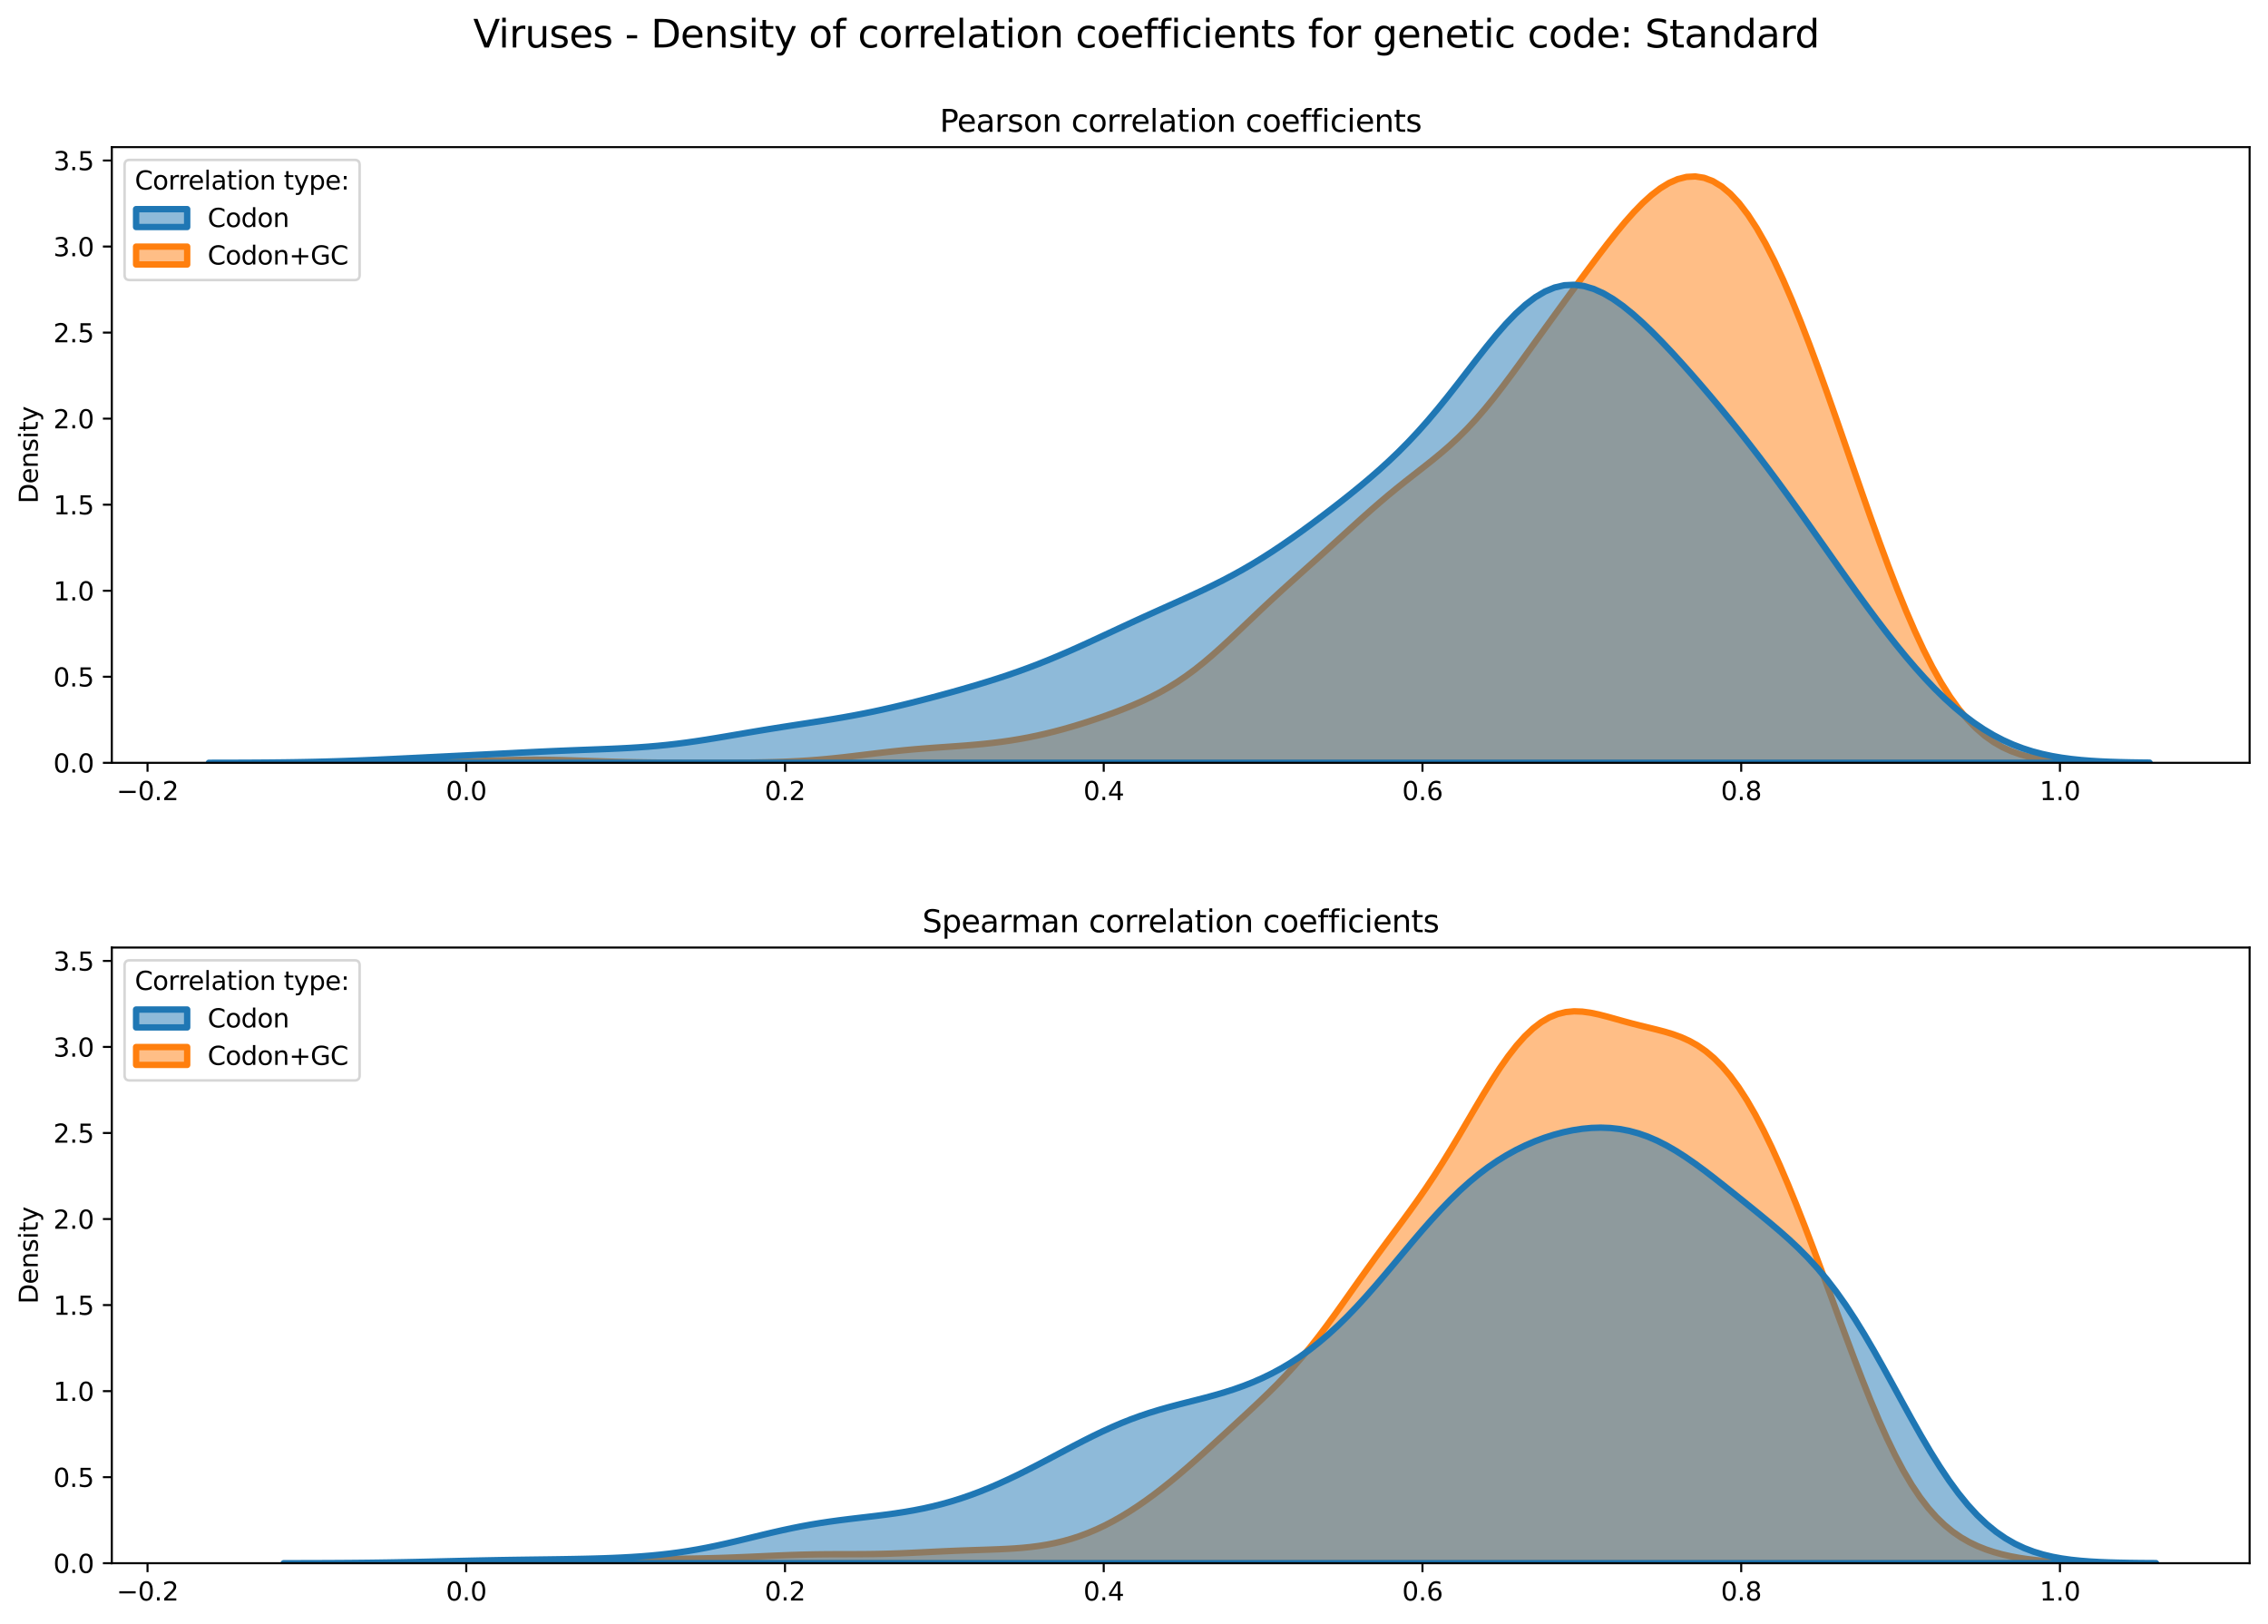 <?xml version="1.0" encoding="utf-8" standalone="no"?>
<!DOCTYPE svg PUBLIC "-//W3C//DTD SVG 1.1//EN"
  "http://www.w3.org/Graphics/SVG/1.1/DTD/svg11.dtd">
<svg xmlns:xlink="http://www.w3.org/1999/xlink" width="887.981pt" height="635.878pt" viewBox="0 0 887.981 635.878" xmlns="http://www.w3.org/2000/svg" version="1.1">
 <defs>
  <style type="text/css">*{stroke-linejoin: round; stroke-linecap: butt}</style>
 </defs>
 <g id="figure_1">
  <g id="patch_1">
   <path d="M 0 635.878 
L 887.981 635.878 
L 887.981 0 
L 0 0 
z
" style="fill: #ffffff"/>
  </g>
  <g id="axes_1">
   <g id="patch_2">
    <path d="M 43.781 298.643 
L 880.781 298.643 
L 880.781 57.6 
L 43.781 57.6 
z
" style="fill: #ffffff"/>
   </g>
   <g id="PolyCollection_1">
    <defs>
     <path id="m73dd4e75d3" d="M 144.706 -337.248 
L 144.706 -337.235 
L 148.143 -337.235 
L 151.581 -337.235 
L 155.018 -337.235 
L 158.455 -337.235 
L 161.893 -337.235 
L 165.33 -337.235 
L 168.768 -337.235 
L 172.205 -337.235 
L 175.643 -337.235 
L 179.08 -337.235 
L 182.517 -337.235 
L 185.955 -337.235 
L 189.392 -337.235 
L 192.83 -337.235 
L 196.267 -337.235 
L 199.705 -337.235 
L 203.142 -337.235 
L 206.58 -337.235 
L 210.017 -337.235 
L 213.454 -337.235 
L 216.892 -337.235 
L 220.329 -337.235 
L 223.767 -337.235 
L 227.204 -337.235 
L 230.642 -337.235 
L 234.079 -337.235 
L 237.516 -337.235 
L 240.954 -337.235 
L 244.391 -337.235 
L 247.829 -337.235 
L 251.266 -337.235 
L 254.704 -337.235 
L 258.141 -337.235 
L 261.579 -337.235 
L 265.016 -337.235 
L 268.453 -337.235 
L 271.891 -337.235 
L 275.328 -337.235 
L 278.766 -337.235 
L 282.203 -337.235 
L 285.641 -337.235 
L 289.078 -337.235 
L 292.515 -337.235 
L 295.953 -337.235 
L 299.39 -337.235 
L 302.828 -337.235 
L 306.265 -337.235 
L 309.703 -337.235 
L 313.14 -337.235 
L 316.578 -337.235 
L 320.015 -337.235 
L 323.452 -337.235 
L 326.89 -337.235 
L 330.327 -337.235 
L 333.765 -337.235 
L 337.202 -337.235 
L 340.64 -337.235 
L 344.077 -337.235 
L 347.514 -337.235 
L 350.952 -337.235 
L 354.389 -337.235 
L 357.827 -337.235 
L 361.264 -337.235 
L 364.702 -337.235 
L 368.139 -337.235 
L 371.577 -337.235 
L 375.014 -337.235 
L 378.451 -337.235 
L 381.889 -337.235 
L 385.326 -337.235 
L 388.764 -337.235 
L 392.201 -337.235 
L 395.639 -337.235 
L 399.076 -337.235 
L 402.513 -337.235 
L 405.951 -337.235 
L 409.388 -337.235 
L 412.826 -337.235 
L 416.263 -337.235 
L 419.701 -337.235 
L 423.138 -337.235 
L 426.575 -337.235 
L 430.013 -337.235 
L 433.45 -337.235 
L 436.888 -337.235 
L 440.325 -337.235 
L 443.763 -337.235 
L 447.2 -337.235 
L 450.638 -337.235 
L 454.075 -337.235 
L 457.512 -337.235 
L 460.95 -337.235 
L 464.387 -337.235 
L 467.825 -337.235 
L 471.262 -337.235 
L 474.7 -337.235 
L 478.137 -337.235 
L 481.574 -337.235 
L 485.012 -337.235 
L 488.449 -337.235 
L 491.887 -337.235 
L 495.324 -337.235 
L 498.762 -337.235 
L 502.199 -337.235 
L 505.637 -337.235 
L 509.074 -337.235 
L 512.511 -337.235 
L 515.949 -337.235 
L 519.386 -337.235 
L 522.824 -337.235 
L 526.261 -337.235 
L 529.699 -337.235 
L 533.136 -337.235 
L 536.573 -337.235 
L 540.011 -337.235 
L 543.448 -337.235 
L 546.886 -337.235 
L 550.323 -337.235 
L 553.761 -337.235 
L 557.198 -337.235 
L 560.636 -337.235 
L 564.073 -337.235 
L 567.51 -337.235 
L 570.948 -337.235 
L 574.385 -337.235 
L 577.823 -337.235 
L 581.26 -337.235 
L 584.698 -337.235 
L 588.135 -337.235 
L 591.572 -337.235 
L 595.01 -337.235 
L 598.447 -337.235 
L 601.885 -337.235 
L 605.322 -337.235 
L 608.76 -337.235 
L 612.197 -337.235 
L 615.635 -337.235 
L 619.072 -337.235 
L 622.509 -337.235 
L 625.947 -337.235 
L 629.384 -337.235 
L 632.822 -337.235 
L 636.259 -337.235 
L 639.697 -337.235 
L 643.134 -337.235 
L 646.571 -337.235 
L 650.009 -337.235 
L 653.446 -337.235 
L 656.884 -337.235 
L 660.321 -337.235 
L 663.759 -337.235 
L 667.196 -337.235 
L 670.634 -337.235 
L 674.071 -337.235 
L 677.508 -337.235 
L 680.946 -337.235 
L 684.383 -337.235 
L 687.821 -337.235 
L 691.258 -337.235 
L 694.696 -337.235 
L 698.133 -337.235 
L 701.57 -337.235 
L 705.008 -337.235 
L 708.445 -337.235 
L 711.883 -337.235 
L 715.32 -337.235 
L 718.758 -337.235 
L 722.195 -337.235 
L 725.633 -337.235 
L 729.07 -337.235 
L 732.507 -337.235 
L 735.945 -337.235 
L 739.382 -337.235 
L 742.82 -337.235 
L 746.257 -337.235 
L 749.695 -337.235 
L 753.132 -337.235 
L 756.569 -337.235 
L 760.007 -337.235 
L 763.444 -337.235 
L 766.882 -337.235 
L 770.319 -337.235 
L 773.757 -337.235 
L 777.194 -337.235 
L 780.632 -337.235 
L 784.069 -337.235 
L 787.506 -337.235 
L 790.944 -337.235 
L 794.381 -337.235 
L 797.819 -337.235 
L 801.256 -337.235 
L 804.694 -337.235 
L 808.131 -337.235 
L 811.568 -337.235 
L 815.006 -337.235 
L 818.443 -337.235 
L 821.881 -337.235 
L 825.318 -337.235 
L 828.756 -337.235 
L 828.756 -337.265 
L 828.756 -337.265 
L 825.318 -337.286 
L 821.881 -337.321 
L 818.443 -337.374 
L 815.006 -337.456 
L 811.568 -337.581 
L 808.131 -337.763 
L 804.694 -338.027 
L 801.256 -338.401 
L 797.819 -338.918 
L 794.381 -339.621 
L 790.944 -340.556 
L 787.506 -341.778 
L 784.069 -343.345 
L 780.632 -345.316 
L 777.194 -347.752 
L 773.757 -350.709 
L 770.319 -354.238 
L 766.882 -358.381 
L 763.444 -363.168 
L 760.007 -368.614 
L 756.569 -374.72 
L 753.132 -381.472 
L 749.695 -388.839 
L 746.257 -396.778 
L 742.82 -405.232 
L 739.382 -414.133 
L 735.945 -423.407 
L 732.507 -432.972 
L 729.07 -442.745 
L 725.633 -452.64 
L 722.195 -462.572 
L 718.758 -472.457 
L 715.32 -482.216 
L 711.883 -491.766 
L 708.445 -501.033 
L 705.008 -509.938 
L 701.57 -518.406 
L 698.133 -526.366 
L 694.696 -533.745 
L 691.258 -540.479 
L 687.821 -546.512 
L 684.383 -551.795 
L 680.946 -556.295 
L 677.508 -559.991 
L 674.071 -562.878 
L 670.634 -564.962 
L 667.196 -566.26 
L 663.759 -566.8 
L 660.321 -566.615 
L 656.884 -565.745 
L 653.446 -564.233 
L 650.009 -562.128 
L 646.571 -559.485 
L 643.134 -556.365 
L 639.697 -552.834 
L 636.259 -548.96 
L 632.822 -544.816 
L 629.384 -540.468 
L 625.947 -535.977 
L 622.509 -531.392 
L 619.072 -526.75 
L 615.635 -522.072 
L 612.197 -517.367 
L 608.76 -512.637 
L 605.322 -507.884 
L 601.885 -503.111 
L 598.447 -498.333 
L 595.01 -493.575 
L 591.572 -488.879 
L 588.135 -484.291 
L 584.698 -479.865 
L 581.26 -475.649 
L 577.823 -471.682 
L 574.385 -467.983 
L 570.948 -464.553 
L 567.51 -461.371 
L 564.073 -458.398 
L 560.636 -455.582 
L 557.198 -452.862 
L 553.761 -450.182 
L 550.323 -447.488 
L 546.886 -444.742 
L 543.448 -441.919 
L 540.011 -439.008 
L 536.573 -436.016 
L 533.136 -432.956 
L 529.699 -429.851 
L 526.261 -426.725 
L 522.824 -423.598 
L 519.386 -420.486 
L 515.949 -417.393 
L 512.511 -414.317 
L 509.074 -411.246 
L 505.637 -408.164 
L 502.199 -405.054 
L 498.762 -401.902 
L 495.324 -398.701 
L 491.887 -395.454 
L 488.449 -392.178 
L 485.012 -388.899 
L 481.574 -385.651 
L 478.137 -382.475 
L 474.7 -379.411 
L 471.262 -376.497 
L 467.825 -373.761 
L 464.387 -371.221 
L 460.95 -368.887 
L 457.512 -366.753 
L 454.075 -364.807 
L 450.638 -363.029 
L 447.2 -361.397 
L 443.763 -359.887 
L 440.325 -358.477 
L 436.888 -357.147 
L 433.45 -355.886 
L 430.013 -354.683 
L 426.575 -353.534 
L 423.138 -352.438 
L 419.701 -351.398 
L 416.263 -350.416 
L 412.826 -349.498 
L 409.388 -348.648 
L 405.951 -347.868 
L 402.513 -347.162 
L 399.076 -346.528 
L 395.639 -345.965 
L 392.201 -345.47 
L 388.764 -345.039 
L 385.326 -344.663 
L 381.889 -344.337 
L 378.451 -344.048 
L 375.014 -343.789 
L 371.577 -343.545 
L 368.139 -343.307 
L 364.702 -343.063 
L 361.264 -342.802 
L 357.827 -342.517 
L 354.389 -342.203 
L 350.952 -341.857 
L 347.514 -341.482 
L 344.077 -341.083 
L 340.64 -340.669 
L 337.202 -340.248 
L 333.765 -339.834 
L 330.327 -339.435 
L 326.89 -339.062 
L 323.452 -338.723 
L 320.015 -338.422 
L 316.578 -338.163 
L 313.14 -337.945 
L 309.703 -337.767 
L 306.265 -337.625 
L 302.828 -337.515 
L 299.39 -337.431 
L 295.953 -337.37 
L 292.515 -337.326 
L 289.078 -337.295 
L 285.641 -337.275 
L 282.203 -337.262 
L 278.766 -337.256 
L 275.328 -337.255 
L 271.891 -337.258 
L 268.453 -337.266 
L 265.016 -337.28 
L 261.579 -337.301 
L 258.141 -337.33 
L 254.704 -337.369 
L 251.266 -337.419 
L 247.829 -337.482 
L 244.391 -337.559 
L 240.954 -337.649 
L 237.516 -337.751 
L 234.079 -337.862 
L 230.642 -337.978 
L 227.204 -338.092 
L 223.767 -338.2 
L 220.329 -338.294 
L 216.892 -338.368 
L 213.454 -338.417 
L 210.017 -338.437 
L 206.58 -338.427 
L 203.142 -338.387 
L 199.705 -338.321 
L 196.267 -338.233 
L 192.83 -338.129 
L 189.392 -338.015 
L 185.955 -337.9 
L 182.517 -337.787 
L 179.08 -337.681 
L 175.643 -337.587 
L 172.205 -337.506 
L 168.768 -337.438 
L 165.33 -337.383 
L 161.893 -337.341 
L 158.455 -337.308 
L 155.018 -337.285 
L 151.581 -337.268 
L 148.143 -337.256 
L 144.706 -337.248 
z
" style="stroke: #ff7f0e; stroke-width: 2.5"/>
    </defs>
    <g clip-path="url(#p50b6ce94ed)">
     <use xlink:href="#m73dd4e75d3" x="0" y="635.878" style="fill: #ff7f0e; fill-opacity: 0.5; stroke: #ff7f0e; stroke-width: 2.5"/>
    </g>
   </g>
   <g id="PolyCollection_2">
    <defs>
     <path id="mb40e66a607" d="M 81.773 -337.247 
L 81.773 -337.235 
L 85.591 -337.235 
L 89.409 -337.235 
L 93.228 -337.235 
L 97.046 -337.235 
L 100.864 -337.235 
L 104.682 -337.235 
L 108.501 -337.235 
L 112.319 -337.235 
L 116.137 -337.235 
L 119.955 -337.235 
L 123.774 -337.235 
L 127.592 -337.235 
L 131.41 -337.235 
L 135.228 -337.235 
L 139.047 -337.235 
L 142.865 -337.235 
L 146.683 -337.235 
L 150.501 -337.235 
L 154.32 -337.235 
L 158.138 -337.235 
L 161.956 -337.235 
L 165.774 -337.235 
L 169.593 -337.235 
L 173.411 -337.235 
L 177.229 -337.235 
L 181.047 -337.235 
L 184.866 -337.235 
L 188.684 -337.235 
L 192.502 -337.235 
L 196.32 -337.235 
L 200.139 -337.235 
L 203.957 -337.235 
L 207.775 -337.235 
L 211.593 -337.235 
L 215.412 -337.235 
L 219.23 -337.235 
L 223.048 -337.235 
L 226.866 -337.235 
L 230.685 -337.235 
L 234.503 -337.235 
L 238.321 -337.235 
L 242.139 -337.235 
L 245.958 -337.235 
L 249.776 -337.235 
L 253.594 -337.235 
L 257.412 -337.235 
L 261.231 -337.235 
L 265.049 -337.235 
L 268.867 -337.235 
L 272.685 -337.235 
L 276.503 -337.235 
L 280.322 -337.235 
L 284.14 -337.235 
L 287.958 -337.235 
L 291.776 -337.235 
L 295.595 -337.235 
L 299.413 -337.235 
L 303.231 -337.235 
L 307.049 -337.235 
L 310.868 -337.235 
L 314.686 -337.235 
L 318.504 -337.235 
L 322.322 -337.235 
L 326.141 -337.235 
L 329.959 -337.235 
L 333.777 -337.235 
L 337.595 -337.235 
L 341.414 -337.235 
L 345.232 -337.235 
L 349.05 -337.235 
L 352.868 -337.235 
L 356.687 -337.235 
L 360.505 -337.235 
L 364.323 -337.235 
L 368.141 -337.235 
L 371.96 -337.235 
L 375.778 -337.235 
L 379.596 -337.235 
L 383.414 -337.235 
L 387.233 -337.235 
L 391.051 -337.235 
L 394.869 -337.235 
L 398.687 -337.235 
L 402.506 -337.235 
L 406.324 -337.235 
L 410.142 -337.235 
L 413.96 -337.235 
L 417.779 -337.235 
L 421.597 -337.235 
L 425.415 -337.235 
L 429.233 -337.235 
L 433.052 -337.235 
L 436.87 -337.235 
L 440.688 -337.235 
L 444.506 -337.235 
L 448.325 -337.235 
L 452.143 -337.235 
L 455.961 -337.235 
L 459.779 -337.235 
L 463.598 -337.235 
L 467.416 -337.235 
L 471.234 -337.235 
L 475.052 -337.235 
L 478.871 -337.235 
L 482.689 -337.235 
L 486.507 -337.235 
L 490.325 -337.235 
L 494.144 -337.235 
L 497.962 -337.235 
L 501.78 -337.235 
L 505.598 -337.235 
L 509.417 -337.235 
L 513.235 -337.235 
L 517.053 -337.235 
L 520.871 -337.235 
L 524.69 -337.235 
L 528.508 -337.235 
L 532.326 -337.235 
L 536.144 -337.235 
L 539.963 -337.235 
L 543.781 -337.235 
L 547.599 -337.235 
L 551.417 -337.235 
L 555.236 -337.235 
L 559.054 -337.235 
L 562.872 -337.235 
L 566.69 -337.235 
L 570.509 -337.235 
L 574.327 -337.235 
L 578.145 -337.235 
L 581.963 -337.235 
L 585.782 -337.235 
L 589.6 -337.235 
L 593.418 -337.235 
L 597.236 -337.235 
L 601.055 -337.235 
L 604.873 -337.235 
L 608.691 -337.235 
L 612.509 -337.235 
L 616.328 -337.235 
L 620.146 -337.235 
L 623.964 -337.235 
L 627.782 -337.235 
L 631.601 -337.235 
L 635.419 -337.235 
L 639.237 -337.235 
L 643.055 -337.235 
L 646.874 -337.235 
L 650.692 -337.235 
L 654.51 -337.235 
L 658.328 -337.235 
L 662.147 -337.235 
L 665.965 -337.235 
L 669.783 -337.235 
L 673.601 -337.235 
L 677.42 -337.235 
L 681.238 -337.235 
L 685.056 -337.235 
L 688.874 -337.235 
L 692.693 -337.235 
L 696.511 -337.235 
L 700.329 -337.235 
L 704.147 -337.235 
L 707.966 -337.235 
L 711.784 -337.235 
L 715.602 -337.235 
L 719.42 -337.235 
L 723.239 -337.235 
L 727.057 -337.235 
L 730.875 -337.235 
L 734.693 -337.235 
L 738.512 -337.235 
L 742.33 -337.235 
L 746.148 -337.235 
L 749.966 -337.235 
L 753.785 -337.235 
L 757.603 -337.235 
L 761.421 -337.235 
L 765.239 -337.235 
L 769.058 -337.235 
L 772.876 -337.235 
L 776.694 -337.235 
L 780.512 -337.235 
L 784.331 -337.235 
L 788.149 -337.235 
L 791.967 -337.235 
L 795.785 -337.235 
L 799.604 -337.235 
L 803.422 -337.235 
L 807.24 -337.235 
L 811.058 -337.235 
L 814.877 -337.235 
L 818.695 -337.235 
L 822.513 -337.235 
L 826.331 -337.235 
L 830.15 -337.235 
L 833.968 -337.235 
L 837.786 -337.235 
L 841.604 -337.235 
L 841.604 -337.314 
L 841.604 -337.314 
L 837.786 -337.356 
L 833.968 -337.416 
L 830.15 -337.502 
L 826.331 -337.623 
L 822.513 -337.79 
L 818.695 -338.017 
L 814.877 -338.319 
L 811.058 -338.716 
L 807.24 -339.229 
L 803.422 -339.881 
L 799.604 -340.696 
L 795.785 -341.7 
L 791.967 -342.918 
L 788.149 -344.372 
L 784.331 -346.084 
L 780.512 -348.071 
L 776.694 -350.347 
L 772.876 -352.92 
L 769.058 -355.792 
L 765.239 -358.963 
L 761.421 -362.424 
L 757.603 -366.163 
L 753.785 -370.167 
L 749.966 -374.415 
L 746.148 -378.889 
L 742.33 -383.565 
L 738.512 -388.421 
L 734.693 -393.432 
L 730.875 -398.575 
L 727.057 -403.824 
L 723.239 -409.155 
L 719.42 -414.541 
L 715.602 -419.958 
L 711.784 -425.382 
L 707.966 -430.788 
L 704.147 -436.155 
L 700.329 -441.463 
L 696.511 -446.697 
L 692.693 -451.844 
L 688.874 -456.896 
L 685.056 -461.848 
L 681.238 -466.699 
L 677.42 -471.452 
L 673.601 -476.11 
L 669.783 -480.677 
L 665.965 -485.154 
L 662.147 -489.54 
L 658.328 -493.829 
L 654.51 -498.007 
L 650.692 -502.05 
L 646.874 -505.927 
L 643.055 -509.595 
L 639.237 -513.004 
L 635.419 -516.092 
L 631.601 -518.793 
L 627.782 -521.039 
L 623.964 -522.761 
L 620.146 -523.896 
L 616.328 -524.391 
L 612.509 -524.205 
L 608.691 -523.318 
L 604.873 -521.729 
L 601.055 -519.459 
L 597.236 -516.551 
L 593.418 -513.071 
L 589.6 -509.098 
L 585.782 -504.729 
L 581.963 -500.066 
L 578.145 -495.213 
L 574.327 -490.271 
L 570.509 -485.333 
L 566.69 -480.478 
L 562.872 -475.768 
L 559.054 -471.248 
L 555.236 -466.945 
L 551.417 -462.867 
L 547.599 -459.011 
L 543.781 -455.359 
L 539.963 -451.886 
L 536.144 -448.566 
L 532.326 -445.369 
L 528.508 -442.269 
L 524.69 -439.247 
L 520.871 -436.287 
L 517.053 -433.383 
L 513.235 -430.535 
L 509.417 -427.747 
L 505.598 -425.029 
L 501.78 -422.393 
L 497.962 -419.85 
L 494.144 -417.409 
L 490.325 -415.077 
L 486.507 -412.856 
L 482.689 -410.744 
L 478.871 -408.734 
L 475.052 -406.814 
L 471.234 -404.97 
L 467.416 -403.185 
L 463.598 -401.442 
L 459.779 -399.723 
L 455.961 -398.013 
L 452.143 -396.3 
L 448.325 -394.575 
L 444.506 -392.834 
L 440.688 -391.076 
L 436.87 -389.305 
L 433.052 -387.528 
L 429.233 -385.756 
L 425.415 -383.999 
L 421.597 -382.271 
L 417.779 -380.582 
L 413.96 -378.943 
L 410.142 -377.361 
L 406.324 -375.843 
L 402.506 -374.391 
L 398.687 -373.003 
L 394.869 -371.679 
L 391.051 -370.412 
L 387.233 -369.197 
L 383.414 -368.028 
L 379.596 -366.897 
L 375.778 -365.798 
L 371.96 -364.729 
L 368.141 -363.684 
L 364.323 -362.665 
L 360.505 -361.672 
L 356.687 -360.706 
L 352.868 -359.773 
L 349.05 -358.875 
L 345.232 -358.017 
L 341.414 -357.201 
L 337.595 -356.43 
L 333.777 -355.702 
L 329.959 -355.016 
L 326.141 -354.366 
L 322.322 -353.746 
L 318.504 -353.146 
L 314.686 -352.557 
L 310.868 -351.971 
L 307.049 -351.379 
L 303.231 -350.776 
L 299.413 -350.157 
L 295.595 -349.523 
L 291.776 -348.876 
L 287.958 -348.222 
L 284.14 -347.57 
L 280.322 -346.93 
L 276.503 -346.312 
L 272.685 -345.728 
L 268.867 -345.186 
L 265.049 -344.695 
L 261.231 -344.258 
L 257.412 -343.878 
L 253.594 -343.552 
L 249.776 -343.277 
L 245.958 -343.046 
L 242.139 -342.851 
L 238.321 -342.681 
L 234.503 -342.529 
L 230.685 -342.385 
L 226.866 -342.242 
L 223.048 -342.095 
L 219.23 -341.94 
L 215.412 -341.775 
L 211.593 -341.601 
L 207.775 -341.418 
L 203.957 -341.23 
L 200.139 -341.037 
L 196.32 -340.843 
L 192.502 -340.648 
L 188.684 -340.456 
L 184.866 -340.264 
L 181.047 -340.075 
L 177.229 -339.887 
L 173.411 -339.699 
L 169.593 -339.511 
L 165.774 -339.323 
L 161.956 -339.136 
L 158.138 -338.949 
L 154.32 -338.766 
L 150.501 -338.587 
L 146.683 -338.414 
L 142.865 -338.251 
L 139.047 -338.099 
L 135.228 -337.959 
L 131.41 -337.833 
L 127.592 -337.722 
L 123.774 -337.626 
L 119.955 -337.543 
L 116.137 -337.475 
L 112.319 -337.418 
L 108.501 -337.373 
L 104.682 -337.337 
L 100.864 -337.309 
L 97.046 -337.288 
L 93.228 -337.272 
L 89.409 -337.261 
L 85.591 -337.253 
L 81.773 -337.247 
z
" style="stroke: #1f77b4; stroke-width: 2.5"/>
    </defs>
    <g clip-path="url(#p50b6ce94ed)">
     <use xlink:href="#mb40e66a607" x="0" y="635.878" style="fill: #1f77b4; fill-opacity: 0.5; stroke: #1f77b4; stroke-width: 2.5"/>
    </g>
   </g>
   <g id="matplotlib.axis_1">
    <g id="xtick_1">
     <g id="line2d_1">
      <defs>
       <path id="m490f5e2964" d="M 0 0 
L 0 3.5 
" style="stroke: #000000; stroke-width: 0.8"/>
      </defs>
      <g>
       <use xlink:href="#m490f5e2964" x="57.759" y="298.643" style="stroke: #000000; stroke-width: 0.8"/>
      </g>
     </g>
     <g id="text_1">
      <!-- −0.2 -->
      <g transform="translate(45.618 313.242) scale(0.1 -0.1)">
       <defs>
        <path id="DejaVuSans-2212" d="M 678 2272 
L 4684 2272 
L 4684 1741 
L 678 1741 
L 678 2272 
z
" transform="scale(0.016)"/>
        <path id="DejaVuSans-30" d="M 2034 4250 
Q 1547 4250 1301 3770 
Q 1056 3291 1056 2328 
Q 1056 1369 1301 889 
Q 1547 409 2034 409 
Q 2525 409 2770 889 
Q 3016 1369 3016 2328 
Q 3016 3291 2770 3770 
Q 2525 4250 2034 4250 
z
M 2034 4750 
Q 2819 4750 3233 4129 
Q 3647 3509 3647 2328 
Q 3647 1150 3233 529 
Q 2819 -91 2034 -91 
Q 1250 -91 836 529 
Q 422 1150 422 2328 
Q 422 3509 836 4129 
Q 1250 4750 2034 4750 
z
" transform="scale(0.016)"/>
        <path id="DejaVuSans-2e" d="M 684 794 
L 1344 794 
L 1344 0 
L 684 0 
L 684 794 
z
" transform="scale(0.016)"/>
        <path id="DejaVuSans-32" d="M 1228 531 
L 3431 531 
L 3431 0 
L 469 0 
L 469 531 
Q 828 903 1448 1529 
Q 2069 2156 2228 2338 
Q 2531 2678 2651 2914 
Q 2772 3150 2772 3378 
Q 2772 3750 2511 3984 
Q 2250 4219 1831 4219 
Q 1534 4219 1204 4116 
Q 875 4013 500 3803 
L 500 4441 
Q 881 4594 1212 4672 
Q 1544 4750 1819 4750 
Q 2544 4750 2975 4387 
Q 3406 4025 3406 3419 
Q 3406 3131 3298 2873 
Q 3191 2616 2906 2266 
Q 2828 2175 2409 1742 
Q 1991 1309 1228 531 
z
" transform="scale(0.016)"/>
       </defs>
       <use xlink:href="#DejaVuSans-2212"/>
       <use xlink:href="#DejaVuSans-30" x="83.789"/>
       <use xlink:href="#DejaVuSans-2e" x="147.412"/>
       <use xlink:href="#DejaVuSans-32" x="179.199"/>
      </g>
     </g>
    </g>
    <g id="xtick_2">
     <g id="line2d_2">
      <g>
       <use xlink:href="#m490f5e2964" x="182.552" y="298.643" style="stroke: #000000; stroke-width: 0.8"/>
      </g>
     </g>
     <g id="text_2">
      <!-- 0.0 -->
      <g transform="translate(174.601 313.242) scale(0.1 -0.1)">
       <use xlink:href="#DejaVuSans-30"/>
       <use xlink:href="#DejaVuSans-2e" x="63.623"/>
       <use xlink:href="#DejaVuSans-30" x="95.41"/>
      </g>
     </g>
    </g>
    <g id="xtick_3">
     <g id="line2d_3">
      <g>
       <use xlink:href="#m490f5e2964" x="307.346" y="298.643" style="stroke: #000000; stroke-width: 0.8"/>
      </g>
     </g>
     <g id="text_3">
      <!-- 0.2 -->
      <g transform="translate(299.394 313.242) scale(0.1 -0.1)">
       <use xlink:href="#DejaVuSans-30"/>
       <use xlink:href="#DejaVuSans-2e" x="63.623"/>
       <use xlink:href="#DejaVuSans-32" x="95.41"/>
      </g>
     </g>
    </g>
    <g id="xtick_4">
     <g id="line2d_4">
      <g>
       <use xlink:href="#m490f5e2964" x="432.139" y="298.643" style="stroke: #000000; stroke-width: 0.8"/>
      </g>
     </g>
     <g id="text_4">
      <!-- 0.4 -->
      <g transform="translate(424.187 313.242) scale(0.1 -0.1)">
       <defs>
        <path id="DejaVuSans-34" d="M 2419 4116 
L 825 1625 
L 2419 1625 
L 2419 4116 
z
M 2253 4666 
L 3047 4666 
L 3047 1625 
L 3713 1625 
L 3713 1100 
L 3047 1100 
L 3047 0 
L 2419 0 
L 2419 1100 
L 313 1100 
L 313 1709 
L 2253 4666 
z
" transform="scale(0.016)"/>
       </defs>
       <use xlink:href="#DejaVuSans-30"/>
       <use xlink:href="#DejaVuSans-2e" x="63.623"/>
       <use xlink:href="#DejaVuSans-34" x="95.41"/>
      </g>
     </g>
    </g>
    <g id="xtick_5">
     <g id="line2d_5">
      <g>
       <use xlink:href="#m490f5e2964" x="556.932" y="298.643" style="stroke: #000000; stroke-width: 0.8"/>
      </g>
     </g>
     <g id="text_5">
      <!-- 0.6 -->
      <g transform="translate(548.981 313.242) scale(0.1 -0.1)">
       <defs>
        <path id="DejaVuSans-36" d="M 2113 2584 
Q 1688 2584 1439 2293 
Q 1191 2003 1191 1497 
Q 1191 994 1439 701 
Q 1688 409 2113 409 
Q 2538 409 2786 701 
Q 3034 994 3034 1497 
Q 3034 2003 2786 2293 
Q 2538 2584 2113 2584 
z
M 3366 4563 
L 3366 3988 
Q 3128 4100 2886 4159 
Q 2644 4219 2406 4219 
Q 1781 4219 1451 3797 
Q 1122 3375 1075 2522 
Q 1259 2794 1537 2939 
Q 1816 3084 2150 3084 
Q 2853 3084 3261 2657 
Q 3669 2231 3669 1497 
Q 3669 778 3244 343 
Q 2819 -91 2113 -91 
Q 1303 -91 875 529 
Q 447 1150 447 2328 
Q 447 3434 972 4092 
Q 1497 4750 2381 4750 
Q 2619 4750 2861 4703 
Q 3103 4656 3366 4563 
z
" transform="scale(0.016)"/>
       </defs>
       <use xlink:href="#DejaVuSans-30"/>
       <use xlink:href="#DejaVuSans-2e" x="63.623"/>
       <use xlink:href="#DejaVuSans-36" x="95.41"/>
      </g>
     </g>
    </g>
    <g id="xtick_6">
     <g id="line2d_6">
      <g>
       <use xlink:href="#m490f5e2964" x="681.725" y="298.643" style="stroke: #000000; stroke-width: 0.8"/>
      </g>
     </g>
     <g id="text_6">
      <!-- 0.8 -->
      <g transform="translate(673.774 313.242) scale(0.1 -0.1)">
       <defs>
        <path id="DejaVuSans-38" d="M 2034 2216 
Q 1584 2216 1326 1975 
Q 1069 1734 1069 1313 
Q 1069 891 1326 650 
Q 1584 409 2034 409 
Q 2484 409 2743 651 
Q 3003 894 3003 1313 
Q 3003 1734 2745 1975 
Q 2488 2216 2034 2216 
z
M 1403 2484 
Q 997 2584 770 2862 
Q 544 3141 544 3541 
Q 544 4100 942 4425 
Q 1341 4750 2034 4750 
Q 2731 4750 3128 4425 
Q 3525 4100 3525 3541 
Q 3525 3141 3298 2862 
Q 3072 2584 2669 2484 
Q 3125 2378 3379 2068 
Q 3634 1759 3634 1313 
Q 3634 634 3220 271 
Q 2806 -91 2034 -91 
Q 1263 -91 848 271 
Q 434 634 434 1313 
Q 434 1759 690 2068 
Q 947 2378 1403 2484 
z
M 1172 3481 
Q 1172 3119 1398 2916 
Q 1625 2713 2034 2713 
Q 2441 2713 2670 2916 
Q 2900 3119 2900 3481 
Q 2900 3844 2670 4047 
Q 2441 4250 2034 4250 
Q 1625 4250 1398 4047 
Q 1172 3844 1172 3481 
z
" transform="scale(0.016)"/>
       </defs>
       <use xlink:href="#DejaVuSans-30"/>
       <use xlink:href="#DejaVuSans-2e" x="63.623"/>
       <use xlink:href="#DejaVuSans-38" x="95.41"/>
      </g>
     </g>
    </g>
    <g id="xtick_7">
     <g id="line2d_7">
      <g>
       <use xlink:href="#m490f5e2964" x="806.519" y="298.643" style="stroke: #000000; stroke-width: 0.8"/>
      </g>
     </g>
     <g id="text_7">
      <!-- 1.0 -->
      <g transform="translate(798.567 313.242) scale(0.1 -0.1)">
       <defs>
        <path id="DejaVuSans-31" d="M 794 531 
L 1825 531 
L 1825 4091 
L 703 3866 
L 703 4441 
L 1819 4666 
L 2450 4666 
L 2450 531 
L 3481 531 
L 3481 0 
L 794 0 
L 794 531 
z
" transform="scale(0.016)"/>
       </defs>
       <use xlink:href="#DejaVuSans-31"/>
       <use xlink:href="#DejaVuSans-2e" x="63.623"/>
       <use xlink:href="#DejaVuSans-30" x="95.41"/>
      </g>
     </g>
    </g>
   </g>
   <g id="matplotlib.axis_2">
    <g id="ytick_1">
     <g id="line2d_8">
      <defs>
       <path id="m6edb6f490f" d="M 0 0 
L -3.5 0 
" style="stroke: #000000; stroke-width: 0.8"/>
      </defs>
      <g>
       <use xlink:href="#m6edb6f490f" x="43.781" y="298.643" style="stroke: #000000; stroke-width: 0.8"/>
      </g>
     </g>
     <g id="text_8">
      <!-- 0.0 -->
      <g transform="translate(20.878 302.443) scale(0.1 -0.1)">
       <use xlink:href="#DejaVuSans-30"/>
       <use xlink:href="#DejaVuSans-2e" x="63.623"/>
       <use xlink:href="#DejaVuSans-30" x="95.41"/>
      </g>
     </g>
    </g>
    <g id="ytick_2">
     <g id="line2d_9">
      <g>
       <use xlink:href="#m6edb6f490f" x="43.781" y="264.956" style="stroke: #000000; stroke-width: 0.8"/>
      </g>
     </g>
     <g id="text_9">
      <!-- 0.5 -->
      <g transform="translate(20.878 268.755) scale(0.1 -0.1)">
       <defs>
        <path id="DejaVuSans-35" d="M 691 4666 
L 3169 4666 
L 3169 4134 
L 1269 4134 
L 1269 2991 
Q 1406 3038 1543 3061 
Q 1681 3084 1819 3084 
Q 2600 3084 3056 2656 
Q 3513 2228 3513 1497 
Q 3513 744 3044 326 
Q 2575 -91 1722 -91 
Q 1428 -91 1123 -41 
Q 819 9 494 109 
L 494 744 
Q 775 591 1075 516 
Q 1375 441 1709 441 
Q 2250 441 2565 725 
Q 2881 1009 2881 1497 
Q 2881 1984 2565 2268 
Q 2250 2553 1709 2553 
Q 1456 2553 1204 2497 
Q 953 2441 691 2322 
L 691 4666 
z
" transform="scale(0.016)"/>
       </defs>
       <use xlink:href="#DejaVuSans-30"/>
       <use xlink:href="#DejaVuSans-2e" x="63.623"/>
       <use xlink:href="#DejaVuSans-35" x="95.41"/>
      </g>
     </g>
    </g>
    <g id="ytick_3">
     <g id="line2d_10">
      <g>
       <use xlink:href="#m6edb6f490f" x="43.781" y="231.269" style="stroke: #000000; stroke-width: 0.8"/>
      </g>
     </g>
     <g id="text_10">
      <!-- 1.0 -->
      <g transform="translate(20.878 235.068) scale(0.1 -0.1)">
       <use xlink:href="#DejaVuSans-31"/>
       <use xlink:href="#DejaVuSans-2e" x="63.623"/>
       <use xlink:href="#DejaVuSans-30" x="95.41"/>
      </g>
     </g>
    </g>
    <g id="ytick_4">
     <g id="line2d_11">
      <g>
       <use xlink:href="#m6edb6f490f" x="43.781" y="197.582" style="stroke: #000000; stroke-width: 0.8"/>
      </g>
     </g>
     <g id="text_11">
      <!-- 1.5 -->
      <g transform="translate(20.878 201.381) scale(0.1 -0.1)">
       <use xlink:href="#DejaVuSans-31"/>
       <use xlink:href="#DejaVuSans-2e" x="63.623"/>
       <use xlink:href="#DejaVuSans-35" x="95.41"/>
      </g>
     </g>
    </g>
    <g id="ytick_5">
     <g id="line2d_12">
      <g>
       <use xlink:href="#m6edb6f490f" x="43.781" y="163.895" style="stroke: #000000; stroke-width: 0.8"/>
      </g>
     </g>
     <g id="text_12">
      <!-- 2.0 -->
      <g transform="translate(20.878 167.694) scale(0.1 -0.1)">
       <use xlink:href="#DejaVuSans-32"/>
       <use xlink:href="#DejaVuSans-2e" x="63.623"/>
       <use xlink:href="#DejaVuSans-30" x="95.41"/>
      </g>
     </g>
    </g>
    <g id="ytick_6">
     <g id="line2d_13">
      <g>
       <use xlink:href="#m6edb6f490f" x="43.781" y="130.207" style="stroke: #000000; stroke-width: 0.8"/>
      </g>
     </g>
     <g id="text_13">
      <!-- 2.5 -->
      <g transform="translate(20.878 134.007) scale(0.1 -0.1)">
       <use xlink:href="#DejaVuSans-32"/>
       <use xlink:href="#DejaVuSans-2e" x="63.623"/>
       <use xlink:href="#DejaVuSans-35" x="95.41"/>
      </g>
     </g>
    </g>
    <g id="ytick_7">
     <g id="line2d_14">
      <g>
       <use xlink:href="#m6edb6f490f" x="43.781" y="96.52" style="stroke: #000000; stroke-width: 0.8"/>
      </g>
     </g>
     <g id="text_14">
      <!-- 3.0 -->
      <g transform="translate(20.878 100.319) scale(0.1 -0.1)">
       <defs>
        <path id="DejaVuSans-33" d="M 2597 2516 
Q 3050 2419 3304 2112 
Q 3559 1806 3559 1356 
Q 3559 666 3084 287 
Q 2609 -91 1734 -91 
Q 1441 -91 1130 -33 
Q 819 25 488 141 
L 488 750 
Q 750 597 1062 519 
Q 1375 441 1716 441 
Q 2309 441 2620 675 
Q 2931 909 2931 1356 
Q 2931 1769 2642 2001 
Q 2353 2234 1838 2234 
L 1294 2234 
L 1294 2753 
L 1863 2753 
Q 2328 2753 2575 2939 
Q 2822 3125 2822 3475 
Q 2822 3834 2567 4026 
Q 2313 4219 1838 4219 
Q 1578 4219 1281 4162 
Q 984 4106 628 3988 
L 628 4550 
Q 988 4650 1302 4700 
Q 1616 4750 1894 4750 
Q 2613 4750 3031 4423 
Q 3450 4097 3450 3541 
Q 3450 3153 3228 2886 
Q 3006 2619 2597 2516 
z
" transform="scale(0.016)"/>
       </defs>
       <use xlink:href="#DejaVuSans-33"/>
       <use xlink:href="#DejaVuSans-2e" x="63.623"/>
       <use xlink:href="#DejaVuSans-30" x="95.41"/>
      </g>
     </g>
    </g>
    <g id="ytick_8">
     <g id="line2d_15">
      <g>
       <use xlink:href="#m6edb6f490f" x="43.781" y="62.833" style="stroke: #000000; stroke-width: 0.8"/>
      </g>
     </g>
     <g id="text_15">
      <!-- 3.5 -->
      <g transform="translate(20.878 66.632) scale(0.1 -0.1)">
       <use xlink:href="#DejaVuSans-33"/>
       <use xlink:href="#DejaVuSans-2e" x="63.623"/>
       <use xlink:href="#DejaVuSans-35" x="95.41"/>
      </g>
     </g>
    </g>
    <g id="text_16">
     <!-- Density -->
     <g transform="translate(14.798 197.13) rotate(-90) scale(0.1 -0.1)">
      <defs>
       <path id="DejaVuSans-44" d="M 1259 4147 
L 1259 519 
L 2022 519 
Q 2988 519 3436 956 
Q 3884 1394 3884 2338 
Q 3884 3275 3436 3711 
Q 2988 4147 2022 4147 
L 1259 4147 
z
M 628 4666 
L 1925 4666 
Q 3281 4666 3915 4102 
Q 4550 3538 4550 2338 
Q 4550 1131 3912 565 
Q 3275 0 1925 0 
L 628 0 
L 628 4666 
z
" transform="scale(0.016)"/>
       <path id="DejaVuSans-65" d="M 3597 1894 
L 3597 1613 
L 953 1613 
Q 991 1019 1311 708 
Q 1631 397 2203 397 
Q 2534 397 2845 478 
Q 3156 559 3463 722 
L 3463 178 
Q 3153 47 2828 -22 
Q 2503 -91 2169 -91 
Q 1331 -91 842 396 
Q 353 884 353 1716 
Q 353 2575 817 3079 
Q 1281 3584 2069 3584 
Q 2775 3584 3186 3129 
Q 3597 2675 3597 1894 
z
M 3022 2063 
Q 3016 2534 2758 2815 
Q 2500 3097 2075 3097 
Q 1594 3097 1305 2825 
Q 1016 2553 972 2059 
L 3022 2063 
z
" transform="scale(0.016)"/>
       <path id="DejaVuSans-6e" d="M 3513 2113 
L 3513 0 
L 2938 0 
L 2938 2094 
Q 2938 2591 2744 2837 
Q 2550 3084 2163 3084 
Q 1697 3084 1428 2787 
Q 1159 2491 1159 1978 
L 1159 0 
L 581 0 
L 581 3500 
L 1159 3500 
L 1159 2956 
Q 1366 3272 1645 3428 
Q 1925 3584 2291 3584 
Q 2894 3584 3203 3211 
Q 3513 2838 3513 2113 
z
" transform="scale(0.016)"/>
       <path id="DejaVuSans-73" d="M 2834 3397 
L 2834 2853 
Q 2591 2978 2328 3040 
Q 2066 3103 1784 3103 
Q 1356 3103 1142 2972 
Q 928 2841 928 2578 
Q 928 2378 1081 2264 
Q 1234 2150 1697 2047 
L 1894 2003 
Q 2506 1872 2764 1633 
Q 3022 1394 3022 966 
Q 3022 478 2636 193 
Q 2250 -91 1575 -91 
Q 1294 -91 989 -36 
Q 684 19 347 128 
L 347 722 
Q 666 556 975 473 
Q 1284 391 1588 391 
Q 1994 391 2212 530 
Q 2431 669 2431 922 
Q 2431 1156 2273 1281 
Q 2116 1406 1581 1522 
L 1381 1569 
Q 847 1681 609 1914 
Q 372 2147 372 2553 
Q 372 3047 722 3315 
Q 1072 3584 1716 3584 
Q 2034 3584 2315 3537 
Q 2597 3491 2834 3397 
z
" transform="scale(0.016)"/>
       <path id="DejaVuSans-69" d="M 603 3500 
L 1178 3500 
L 1178 0 
L 603 0 
L 603 3500 
z
M 603 4863 
L 1178 4863 
L 1178 4134 
L 603 4134 
L 603 4863 
z
" transform="scale(0.016)"/>
       <path id="DejaVuSans-74" d="M 1172 4494 
L 1172 3500 
L 2356 3500 
L 2356 3053 
L 1172 3053 
L 1172 1153 
Q 1172 725 1289 603 
Q 1406 481 1766 481 
L 2356 481 
L 2356 0 
L 1766 0 
Q 1100 0 847 248 
Q 594 497 594 1153 
L 594 3053 
L 172 3053 
L 172 3500 
L 594 3500 
L 594 4494 
L 1172 4494 
z
" transform="scale(0.016)"/>
       <path id="DejaVuSans-79" d="M 2059 -325 
Q 1816 -950 1584 -1140 
Q 1353 -1331 966 -1331 
L 506 -1331 
L 506 -850 
L 844 -850 
Q 1081 -850 1212 -737 
Q 1344 -625 1503 -206 
L 1606 56 
L 191 3500 
L 800 3500 
L 1894 763 
L 2988 3500 
L 3597 3500 
L 2059 -325 
z
" transform="scale(0.016)"/>
      </defs>
      <use xlink:href="#DejaVuSans-44"/>
      <use xlink:href="#DejaVuSans-65" x="77.002"/>
      <use xlink:href="#DejaVuSans-6e" x="138.525"/>
      <use xlink:href="#DejaVuSans-73" x="201.904"/>
      <use xlink:href="#DejaVuSans-69" x="254.004"/>
      <use xlink:href="#DejaVuSans-74" x="281.787"/>
      <use xlink:href="#DejaVuSans-79" x="320.996"/>
     </g>
    </g>
   </g>
   <g id="patch_3">
    <path d="M 43.781 298.643 
L 43.781 57.6 
" style="fill: none; stroke: #000000; stroke-width: 0.8; stroke-linejoin: miter; stroke-linecap: square"/>
   </g>
   <g id="patch_4">
    <path d="M 880.781 298.643 
L 880.781 57.6 
" style="fill: none; stroke: #000000; stroke-width: 0.8; stroke-linejoin: miter; stroke-linecap: square"/>
   </g>
   <g id="patch_5">
    <path d="M 43.781 298.643 
L 880.781 298.643 
" style="fill: none; stroke: #000000; stroke-width: 0.8; stroke-linejoin: miter; stroke-linecap: square"/>
   </g>
   <g id="patch_6">
    <path d="M 43.781 57.6 
L 880.781 57.6 
" style="fill: none; stroke: #000000; stroke-width: 0.8; stroke-linejoin: miter; stroke-linecap: square"/>
   </g>
   <g id="text_17">
    <!-- Pearson correlation coefficients -->
    <g transform="translate(367.949 51.6) scale(0.12 -0.12)">
     <defs>
      <path id="DejaVuSans-50" d="M 1259 4147 
L 1259 2394 
L 2053 2394 
Q 2494 2394 2734 2622 
Q 2975 2850 2975 3272 
Q 2975 3691 2734 3919 
Q 2494 4147 2053 4147 
L 1259 4147 
z
M 628 4666 
L 2053 4666 
Q 2838 4666 3239 4311 
Q 3641 3956 3641 3272 
Q 3641 2581 3239 2228 
Q 2838 1875 2053 1875 
L 1259 1875 
L 1259 0 
L 628 0 
L 628 4666 
z
" transform="scale(0.016)"/>
      <path id="DejaVuSans-61" d="M 2194 1759 
Q 1497 1759 1228 1600 
Q 959 1441 959 1056 
Q 959 750 1161 570 
Q 1363 391 1709 391 
Q 2188 391 2477 730 
Q 2766 1069 2766 1631 
L 2766 1759 
L 2194 1759 
z
M 3341 1997 
L 3341 0 
L 2766 0 
L 2766 531 
Q 2569 213 2275 61 
Q 1981 -91 1556 -91 
Q 1019 -91 701 211 
Q 384 513 384 1019 
Q 384 1609 779 1909 
Q 1175 2209 1959 2209 
L 2766 2209 
L 2766 2266 
Q 2766 2663 2505 2880 
Q 2244 3097 1772 3097 
Q 1472 3097 1187 3025 
Q 903 2953 641 2809 
L 641 3341 
Q 956 3463 1253 3523 
Q 1550 3584 1831 3584 
Q 2591 3584 2966 3190 
Q 3341 2797 3341 1997 
z
" transform="scale(0.016)"/>
      <path id="DejaVuSans-72" d="M 2631 2963 
Q 2534 3019 2420 3045 
Q 2306 3072 2169 3072 
Q 1681 3072 1420 2755 
Q 1159 2438 1159 1844 
L 1159 0 
L 581 0 
L 581 3500 
L 1159 3500 
L 1159 2956 
Q 1341 3275 1631 3429 
Q 1922 3584 2338 3584 
Q 2397 3584 2469 3576 
Q 2541 3569 2628 3553 
L 2631 2963 
z
" transform="scale(0.016)"/>
      <path id="DejaVuSans-6f" d="M 1959 3097 
Q 1497 3097 1228 2736 
Q 959 2375 959 1747 
Q 959 1119 1226 758 
Q 1494 397 1959 397 
Q 2419 397 2687 759 
Q 2956 1122 2956 1747 
Q 2956 2369 2687 2733 
Q 2419 3097 1959 3097 
z
M 1959 3584 
Q 2709 3584 3137 3096 
Q 3566 2609 3566 1747 
Q 3566 888 3137 398 
Q 2709 -91 1959 -91 
Q 1206 -91 779 398 
Q 353 888 353 1747 
Q 353 2609 779 3096 
Q 1206 3584 1959 3584 
z
" transform="scale(0.016)"/>
      <path id="DejaVuSans-20" transform="scale(0.016)"/>
      <path id="DejaVuSans-63" d="M 3122 3366 
L 3122 2828 
Q 2878 2963 2633 3030 
Q 2388 3097 2138 3097 
Q 1578 3097 1268 2742 
Q 959 2388 959 1747 
Q 959 1106 1268 751 
Q 1578 397 2138 397 
Q 2388 397 2633 464 
Q 2878 531 3122 666 
L 3122 134 
Q 2881 22 2623 -34 
Q 2366 -91 2075 -91 
Q 1284 -91 818 406 
Q 353 903 353 1747 
Q 353 2603 823 3093 
Q 1294 3584 2113 3584 
Q 2378 3584 2631 3529 
Q 2884 3475 3122 3366 
z
" transform="scale(0.016)"/>
      <path id="DejaVuSans-6c" d="M 603 4863 
L 1178 4863 
L 1178 0 
L 603 0 
L 603 4863 
z
" transform="scale(0.016)"/>
      <path id="DejaVuSans-66" d="M 2375 4863 
L 2375 4384 
L 1825 4384 
Q 1516 4384 1395 4259 
Q 1275 4134 1275 3809 
L 1275 3500 
L 2222 3500 
L 2222 3053 
L 1275 3053 
L 1275 0 
L 697 0 
L 697 3053 
L 147 3053 
L 147 3500 
L 697 3500 
L 697 3744 
Q 697 4328 969 4595 
Q 1241 4863 1831 4863 
L 2375 4863 
z
" transform="scale(0.016)"/>
     </defs>
     <use xlink:href="#DejaVuSans-50"/>
     <use xlink:href="#DejaVuSans-65" x="56.678"/>
     <use xlink:href="#DejaVuSans-61" x="118.201"/>
     <use xlink:href="#DejaVuSans-72" x="179.48"/>
     <use xlink:href="#DejaVuSans-73" x="220.594"/>
     <use xlink:href="#DejaVuSans-6f" x="272.693"/>
     <use xlink:href="#DejaVuSans-6e" x="333.875"/>
     <use xlink:href="#DejaVuSans-20" x="397.254"/>
     <use xlink:href="#DejaVuSans-63" x="429.041"/>
     <use xlink:href="#DejaVuSans-6f" x="484.021"/>
     <use xlink:href="#DejaVuSans-72" x="545.203"/>
     <use xlink:href="#DejaVuSans-72" x="584.566"/>
     <use xlink:href="#DejaVuSans-65" x="623.43"/>
     <use xlink:href="#DejaVuSans-6c" x="684.953"/>
     <use xlink:href="#DejaVuSans-61" x="712.736"/>
     <use xlink:href="#DejaVuSans-74" x="774.016"/>
     <use xlink:href="#DejaVuSans-69" x="813.225"/>
     <use xlink:href="#DejaVuSans-6f" x="841.008"/>
     <use xlink:href="#DejaVuSans-6e" x="902.189"/>
     <use xlink:href="#DejaVuSans-20" x="965.568"/>
     <use xlink:href="#DejaVuSans-63" x="997.355"/>
     <use xlink:href="#DejaVuSans-6f" x="1052.336"/>
     <use xlink:href="#DejaVuSans-65" x="1113.518"/>
     <use xlink:href="#DejaVuSans-66" x="1175.041"/>
     <use xlink:href="#DejaVuSans-66" x="1210.246"/>
     <use xlink:href="#DejaVuSans-69" x="1245.451"/>
     <use xlink:href="#DejaVuSans-63" x="1273.234"/>
     <use xlink:href="#DejaVuSans-69" x="1328.215"/>
     <use xlink:href="#DejaVuSans-65" x="1355.998"/>
     <use xlink:href="#DejaVuSans-6e" x="1417.521"/>
     <use xlink:href="#DejaVuSans-74" x="1480.9"/>
     <use xlink:href="#DejaVuSans-73" x="1520.109"/>
    </g>
   </g>
   <g id="legend_1">
    <g id="patch_7">
     <path d="M 50.781 109.634 
L 138.806 109.634 
Q 140.806 109.634 140.806 107.634 
L 140.806 64.6 
Q 140.806 62.6 138.806 62.6 
L 50.781 62.6 
Q 48.781 62.6 48.781 64.6 
L 48.781 107.634 
Q 48.781 109.634 50.781 109.634 
z
" style="fill: #ffffff; opacity: 0.8; stroke: #cccccc; stroke-linejoin: miter"/>
    </g>
    <g id="text_18">
     <!-- Correlation type: -->
     <g transform="translate(52.781 74.198) scale(0.1 -0.1)">
      <defs>
       <path id="DejaVuSans-43" d="M 4122 4306 
L 4122 3641 
Q 3803 3938 3442 4084 
Q 3081 4231 2675 4231 
Q 1875 4231 1450 3742 
Q 1025 3253 1025 2328 
Q 1025 1406 1450 917 
Q 1875 428 2675 428 
Q 3081 428 3442 575 
Q 3803 722 4122 1019 
L 4122 359 
Q 3791 134 3420 21 
Q 3050 -91 2638 -91 
Q 1578 -91 968 557 
Q 359 1206 359 2328 
Q 359 3453 968 4101 
Q 1578 4750 2638 4750 
Q 3056 4750 3426 4639 
Q 3797 4528 4122 4306 
z
" transform="scale(0.016)"/>
       <path id="DejaVuSans-70" d="M 1159 525 
L 1159 -1331 
L 581 -1331 
L 581 3500 
L 1159 3500 
L 1159 2969 
Q 1341 3281 1617 3432 
Q 1894 3584 2278 3584 
Q 2916 3584 3314 3078 
Q 3713 2572 3713 1747 
Q 3713 922 3314 415 
Q 2916 -91 2278 -91 
Q 1894 -91 1617 61 
Q 1341 213 1159 525 
z
M 3116 1747 
Q 3116 2381 2855 2742 
Q 2594 3103 2138 3103 
Q 1681 3103 1420 2742 
Q 1159 2381 1159 1747 
Q 1159 1113 1420 752 
Q 1681 391 2138 391 
Q 2594 391 2855 752 
Q 3116 1113 3116 1747 
z
" transform="scale(0.016)"/>
       <path id="DejaVuSans-3a" d="M 750 794 
L 1409 794 
L 1409 0 
L 750 0 
L 750 794 
z
M 750 3309 
L 1409 3309 
L 1409 2516 
L 750 2516 
L 750 3309 
z
" transform="scale(0.016)"/>
      </defs>
      <use xlink:href="#DejaVuSans-43"/>
      <use xlink:href="#DejaVuSans-6f" x="69.824"/>
      <use xlink:href="#DejaVuSans-72" x="131.006"/>
      <use xlink:href="#DejaVuSans-72" x="170.369"/>
      <use xlink:href="#DejaVuSans-65" x="209.232"/>
      <use xlink:href="#DejaVuSans-6c" x="270.756"/>
      <use xlink:href="#DejaVuSans-61" x="298.539"/>
      <use xlink:href="#DejaVuSans-74" x="359.818"/>
      <use xlink:href="#DejaVuSans-69" x="399.027"/>
      <use xlink:href="#DejaVuSans-6f" x="426.811"/>
      <use xlink:href="#DejaVuSans-6e" x="487.992"/>
      <use xlink:href="#DejaVuSans-20" x="551.371"/>
      <use xlink:href="#DejaVuSans-74" x="583.158"/>
      <use xlink:href="#DejaVuSans-79" x="622.367"/>
      <use xlink:href="#DejaVuSans-70" x="681.547"/>
      <use xlink:href="#DejaVuSans-65" x="745.023"/>
      <use xlink:href="#DejaVuSans-3a" x="806.547"/>
     </g>
    </g>
    <g id="patch_8">
     <path d="M 53.285 88.877 
L 73.285 88.877 
L 73.285 81.877 
L 53.285 81.877 
z
" style="fill: #1f77b4; fill-opacity: 0.5; stroke: #1f77b4; stroke-width: 2.5; stroke-linejoin: miter"/>
    </g>
    <g id="text_19">
     <!-- Codon -->
     <g transform="translate(81.285 88.877) scale(0.1 -0.1)">
      <defs>
       <path id="DejaVuSans-64" d="M 2906 2969 
L 2906 4863 
L 3481 4863 
L 3481 0 
L 2906 0 
L 2906 525 
Q 2725 213 2448 61 
Q 2172 -91 1784 -91 
Q 1150 -91 751 415 
Q 353 922 353 1747 
Q 353 2572 751 3078 
Q 1150 3584 1784 3584 
Q 2172 3584 2448 3432 
Q 2725 3281 2906 2969 
z
M 947 1747 
Q 947 1113 1208 752 
Q 1469 391 1925 391 
Q 2381 391 2643 752 
Q 2906 1113 2906 1747 
Q 2906 2381 2643 2742 
Q 2381 3103 1925 3103 
Q 1469 3103 1208 2742 
Q 947 2381 947 1747 
z
" transform="scale(0.016)"/>
      </defs>
      <use xlink:href="#DejaVuSans-43"/>
      <use xlink:href="#DejaVuSans-6f" x="69.824"/>
      <use xlink:href="#DejaVuSans-64" x="131.006"/>
      <use xlink:href="#DejaVuSans-6f" x="194.482"/>
      <use xlink:href="#DejaVuSans-6e" x="255.664"/>
     </g>
    </g>
    <g id="patch_9">
     <path d="M 53.285 103.555 
L 73.285 103.555 
L 73.285 96.555 
L 53.285 96.555 
z
" style="fill: #ff7f0e; fill-opacity: 0.5; stroke: #ff7f0e; stroke-width: 2.5; stroke-linejoin: miter"/>
    </g>
    <g id="text_20">
     <!-- Codon+GC -->
     <g transform="translate(81.285 103.555) scale(0.1 -0.1)">
      <defs>
       <path id="DejaVuSans-2b" d="M 2944 4013 
L 2944 2272 
L 4684 2272 
L 4684 1741 
L 2944 1741 
L 2944 0 
L 2419 0 
L 2419 1741 
L 678 1741 
L 678 2272 
L 2419 2272 
L 2419 4013 
L 2944 4013 
z
" transform="scale(0.016)"/>
       <path id="DejaVuSans-47" d="M 3809 666 
L 3809 1919 
L 2778 1919 
L 2778 2438 
L 4434 2438 
L 4434 434 
Q 4069 175 3628 42 
Q 3188 -91 2688 -91 
Q 1594 -91 976 548 
Q 359 1188 359 2328 
Q 359 3472 976 4111 
Q 1594 4750 2688 4750 
Q 3144 4750 3555 4637 
Q 3966 4525 4313 4306 
L 4313 3634 
Q 3963 3931 3569 4081 
Q 3175 4231 2741 4231 
Q 1884 4231 1454 3753 
Q 1025 3275 1025 2328 
Q 1025 1384 1454 906 
Q 1884 428 2741 428 
Q 3075 428 3337 486 
Q 3600 544 3809 666 
z
" transform="scale(0.016)"/>
      </defs>
      <use xlink:href="#DejaVuSans-43"/>
      <use xlink:href="#DejaVuSans-6f" x="69.824"/>
      <use xlink:href="#DejaVuSans-64" x="131.006"/>
      <use xlink:href="#DejaVuSans-6f" x="194.482"/>
      <use xlink:href="#DejaVuSans-6e" x="255.664"/>
      <use xlink:href="#DejaVuSans-2b" x="319.043"/>
      <use xlink:href="#DejaVuSans-47" x="402.832"/>
      <use xlink:href="#DejaVuSans-43" x="480.322"/>
     </g>
    </g>
   </g>
  </g>
  <g id="axes_2">
   <g id="patch_10">
    <path d="M 43.781 612 
L 880.781 612 
L 880.781 370.957 
L 43.781 370.957 
z
" style="fill: #ffffff"/>
   </g>
   <g id="PolyCollection_3">
    <defs>
     <path id="me7a8a32cd0" d="M 190.792 -23.892 
L 190.792 -23.878 
L 194.016 -23.878 
L 197.239 -23.878 
L 200.463 -23.878 
L 203.686 -23.878 
L 206.91 -23.878 
L 210.133 -23.878 
L 213.357 -23.878 
L 216.581 -23.878 
L 219.804 -23.878 
L 223.028 -23.878 
L 226.251 -23.878 
L 229.475 -23.878 
L 232.698 -23.878 
L 235.922 -23.878 
L 239.145 -23.878 
L 242.369 -23.878 
L 245.592 -23.878 
L 248.816 -23.878 
L 252.039 -23.878 
L 255.263 -23.878 
L 258.487 -23.878 
L 261.71 -23.878 
L 264.934 -23.878 
L 268.157 -23.878 
L 271.381 -23.878 
L 274.604 -23.878 
L 277.828 -23.878 
L 281.051 -23.878 
L 284.275 -23.878 
L 287.498 -23.878 
L 290.722 -23.878 
L 293.945 -23.878 
L 297.169 -23.878 
L 300.393 -23.878 
L 303.616 -23.878 
L 306.84 -23.878 
L 310.063 -23.878 
L 313.287 -23.878 
L 316.51 -23.878 
L 319.734 -23.878 
L 322.957 -23.878 
L 326.181 -23.878 
L 329.404 -23.878 
L 332.628 -23.878 
L 335.851 -23.878 
L 339.075 -23.878 
L 342.298 -23.878 
L 345.522 -23.878 
L 348.746 -23.878 
L 351.969 -23.878 
L 355.193 -23.878 
L 358.416 -23.878 
L 361.64 -23.878 
L 364.863 -23.878 
L 368.087 -23.878 
L 371.31 -23.878 
L 374.534 -23.878 
L 377.757 -23.878 
L 380.981 -23.878 
L 384.204 -23.878 
L 387.428 -23.878 
L 390.652 -23.878 
L 393.875 -23.878 
L 397.099 -23.878 
L 400.322 -23.878 
L 403.546 -23.878 
L 406.769 -23.878 
L 409.993 -23.878 
L 413.216 -23.878 
L 416.44 -23.878 
L 419.663 -23.878 
L 422.887 -23.878 
L 426.11 -23.878 
L 429.334 -23.878 
L 432.558 -23.878 
L 435.781 -23.878 
L 439.005 -23.878 
L 442.228 -23.878 
L 445.452 -23.878 
L 448.675 -23.878 
L 451.899 -23.878 
L 455.122 -23.878 
L 458.346 -23.878 
L 461.569 -23.878 
L 464.793 -23.878 
L 468.016 -23.878 
L 471.24 -23.878 
L 474.464 -23.878 
L 477.687 -23.878 
L 480.911 -23.878 
L 484.134 -23.878 
L 487.358 -23.878 
L 490.581 -23.878 
L 493.805 -23.878 
L 497.028 -23.878 
L 500.252 -23.878 
L 503.475 -23.878 
L 506.699 -23.878 
L 509.922 -23.878 
L 513.146 -23.878 
L 516.37 -23.878 
L 519.593 -23.878 
L 522.817 -23.878 
L 526.04 -23.878 
L 529.264 -23.878 
L 532.487 -23.878 
L 535.711 -23.878 
L 538.934 -23.878 
L 542.158 -23.878 
L 545.381 -23.878 
L 548.605 -23.878 
L 551.828 -23.878 
L 555.052 -23.878 
L 558.276 -23.878 
L 561.499 -23.878 
L 564.723 -23.878 
L 567.946 -23.878 
L 571.17 -23.878 
L 574.393 -23.878 
L 577.617 -23.878 
L 580.84 -23.878 
L 584.064 -23.878 
L 587.287 -23.878 
L 590.511 -23.878 
L 593.734 -23.878 
L 596.958 -23.878 
L 600.182 -23.878 
L 603.405 -23.878 
L 606.629 -23.878 
L 609.852 -23.878 
L 613.076 -23.878 
L 616.299 -23.878 
L 619.523 -23.878 
L 622.746 -23.878 
L 625.97 -23.878 
L 629.193 -23.878 
L 632.417 -23.878 
L 635.64 -23.878 
L 638.864 -23.878 
L 642.087 -23.878 
L 645.311 -23.878 
L 648.535 -23.878 
L 651.758 -23.878 
L 654.982 -23.878 
L 658.205 -23.878 
L 661.429 -23.878 
L 664.652 -23.878 
L 667.876 -23.878 
L 671.099 -23.878 
L 674.323 -23.878 
L 677.546 -23.878 
L 680.77 -23.878 
L 683.993 -23.878 
L 687.217 -23.878 
L 690.441 -23.878 
L 693.664 -23.878 
L 696.888 -23.878 
L 700.111 -23.878 
L 703.335 -23.878 
L 706.558 -23.878 
L 709.782 -23.878 
L 713.005 -23.878 
L 716.229 -23.878 
L 719.452 -23.878 
L 722.676 -23.878 
L 725.899 -23.878 
L 729.123 -23.878 
L 732.347 -23.878 
L 735.57 -23.878 
L 738.794 -23.878 
L 742.017 -23.878 
L 745.241 -23.878 
L 748.464 -23.878 
L 751.688 -23.878 
L 754.911 -23.878 
L 758.135 -23.878 
L 761.358 -23.878 
L 764.582 -23.878 
L 767.805 -23.878 
L 771.029 -23.878 
L 774.253 -23.878 
L 777.476 -23.878 
L 780.7 -23.878 
L 783.923 -23.878 
L 787.147 -23.878 
L 790.37 -23.878 
L 793.594 -23.878 
L 796.817 -23.878 
L 800.041 -23.878 
L 803.264 -23.878 
L 806.488 -23.878 
L 809.711 -23.878 
L 812.935 -23.878 
L 816.159 -23.878 
L 819.382 -23.878 
L 822.606 -23.878 
L 825.829 -23.878 
L 829.053 -23.878 
L 832.276 -23.878 
L 832.276 -23.897 
L 832.276 -23.897 
L 829.053 -23.909 
L 825.829 -23.927 
L 822.606 -23.953 
L 819.382 -23.992 
L 816.159 -24.048 
L 812.935 -24.127 
L 809.711 -24.234 
L 806.488 -24.379 
L 803.264 -24.569 
L 800.041 -24.816 
L 796.817 -25.13 
L 793.594 -25.525 
L 790.37 -26.014 
L 787.147 -26.615 
L 783.923 -27.346 
L 780.7 -28.232 
L 777.476 -29.3 
L 774.253 -30.586 
L 771.029 -32.129 
L 767.805 -33.98 
L 764.582 -36.19 
L 761.358 -38.819 
L 758.135 -41.925 
L 754.911 -45.562 
L 751.688 -49.778 
L 748.464 -54.605 
L 745.241 -60.058 
L 742.017 -66.132 
L 738.794 -72.797 
L 735.57 -80.005 
L 732.347 -87.687 
L 729.123 -95.762 
L 725.899 -104.141 
L 722.676 -112.733 
L 719.452 -121.447 
L 716.229 -130.201 
L 713.005 -138.918 
L 709.782 -147.527 
L 706.558 -155.961 
L 703.335 -164.159 
L 700.111 -172.06 
L 696.888 -179.602 
L 693.664 -186.73 
L 690.441 -193.387 
L 687.217 -199.528 
L 683.993 -205.113 
L 680.77 -210.118 
L 677.546 -214.53 
L 674.323 -218.355 
L 671.099 -221.611 
L 667.876 -224.332 
L 664.652 -226.568 
L 661.429 -228.377 
L 658.205 -229.83 
L 654.982 -231.001 
L 651.758 -231.971 
L 648.535 -232.816 
L 645.311 -233.605 
L 642.087 -234.393 
L 638.864 -235.215 
L 635.64 -236.085 
L 632.417 -236.988 
L 629.193 -237.884 
L 625.97 -238.711 
L 622.746 -239.391 
L 619.523 -239.834 
L 616.299 -239.952 
L 613.076 -239.658 
L 609.852 -238.882 
L 606.629 -237.568 
L 603.405 -235.68 
L 600.182 -233.202 
L 596.958 -230.139 
L 593.734 -226.516 
L 590.511 -222.379 
L 587.287 -217.79 
L 584.064 -212.829 
L 580.84 -207.587 
L 577.617 -202.165 
L 574.393 -196.663 
L 571.17 -191.177 
L 567.946 -185.789 
L 564.723 -180.559 
L 561.499 -175.525 
L 558.276 -170.694 
L 555.052 -166.052 
L 551.828 -161.561 
L 548.605 -157.173 
L 545.381 -152.831 
L 542.158 -148.485 
L 538.934 -144.098 
L 535.711 -139.65 
L 532.487 -135.138 
L 529.264 -130.585 
L 526.04 -126.025 
L 522.817 -121.506 
L 519.593 -117.078 
L 516.37 -112.788 
L 513.146 -108.672 
L 509.922 -104.753 
L 506.699 -101.038 
L 503.475 -97.516 
L 500.252 -94.164 
L 497.028 -90.951 
L 493.805 -87.841 
L 490.581 -84.8 
L 487.358 -81.801 
L 484.134 -78.822 
L 480.911 -75.854 
L 477.687 -72.894 
L 474.464 -69.949 
L 471.24 -67.029 
L 468.016 -64.148 
L 464.793 -61.322 
L 461.569 -58.565 
L 458.346 -55.89 
L 455.122 -53.311 
L 451.899 -50.836 
L 448.675 -48.477 
L 445.452 -46.24 
L 442.228 -44.134 
L 439.005 -42.166 
L 435.781 -40.342 
L 432.558 -38.666 
L 429.334 -37.143 
L 426.11 -35.775 
L 422.887 -34.561 
L 419.663 -33.499 
L 416.44 -32.585 
L 413.216 -31.812 
L 409.993 -31.171 
L 406.769 -30.651 
L 403.546 -30.237 
L 400.322 -29.914 
L 397.099 -29.667 
L 393.875 -29.478 
L 390.652 -29.331 
L 387.428 -29.211 
L 384.204 -29.104 
L 380.981 -28.999 
L 377.757 -28.889 
L 374.534 -28.767 
L 371.31 -28.633 
L 368.087 -28.487 
L 364.863 -28.332 
L 361.64 -28.174 
L 358.416 -28.019 
L 355.193 -27.873 
L 351.969 -27.743 
L 348.746 -27.634 
L 345.522 -27.549 
L 342.298 -27.488 
L 339.075 -27.449 
L 335.851 -27.428 
L 332.628 -27.418 
L 329.404 -27.413 
L 326.181 -27.404 
L 322.957 -27.383 
L 319.734 -27.346 
L 316.51 -27.287 
L 313.287 -27.207 
L 310.063 -27.106 
L 306.84 -26.986 
L 303.616 -26.852 
L 300.393 -26.709 
L 297.169 -26.562 
L 293.945 -26.417 
L 290.722 -26.277 
L 287.498 -26.148 
L 284.275 -26.031 
L 281.051 -25.928 
L 277.828 -25.84 
L 274.604 -25.766 
L 271.381 -25.704 
L 268.157 -25.652 
L 264.934 -25.605 
L 261.71 -25.558 
L 258.487 -25.507 
L 255.263 -25.447 
L 252.039 -25.374 
L 248.816 -25.287 
L 245.592 -25.186 
L 242.369 -25.071 
L 239.145 -24.947 
L 235.922 -24.817 
L 232.698 -24.686 
L 229.475 -24.558 
L 226.251 -24.438 
L 223.028 -24.328 
L 219.804 -24.232 
L 216.581 -24.15 
L 213.357 -24.082 
L 210.133 -24.028 
L 206.91 -23.985 
L 203.686 -23.953 
L 200.463 -23.929 
L 197.239 -23.912 
L 194.016 -23.9 
L 190.792 -23.892 
z
" style="stroke: #ff7f0e; stroke-width: 2.5"/>
    </defs>
    <g clip-path="url(#p8377720c16)">
     <use xlink:href="#me7a8a32cd0" x="0" y="635.878" style="fill: #ff7f0e; fill-opacity: 0.5; stroke: #ff7f0e; stroke-width: 2.5"/>
    </g>
   </g>
   <g id="PolyCollection_4">
    <defs>
     <path id="m9f75a75608" d="M 111.08 -23.888 
L 111.08 -23.878 
L 114.764 -23.878 
L 118.447 -23.878 
L 122.131 -23.878 
L 125.815 -23.878 
L 129.498 -23.878 
L 133.182 -23.878 
L 136.866 -23.878 
L 140.549 -23.878 
L 144.233 -23.878 
L 147.917 -23.878 
L 151.6 -23.878 
L 155.284 -23.878 
L 158.968 -23.878 
L 162.651 -23.878 
L 166.335 -23.878 
L 170.019 -23.878 
L 173.702 -23.878 
L 177.386 -23.878 
L 181.07 -23.878 
L 184.753 -23.878 
L 188.437 -23.878 
L 192.121 -23.878 
L 195.804 -23.878 
L 199.488 -23.878 
L 203.172 -23.878 
L 206.855 -23.878 
L 210.539 -23.878 
L 214.223 -23.878 
L 217.906 -23.878 
L 221.59 -23.878 
L 225.274 -23.878 
L 228.957 -23.878 
L 232.641 -23.878 
L 236.325 -23.878 
L 240.008 -23.878 
L 243.692 -23.878 
L 247.376 -23.878 
L 251.059 -23.878 
L 254.743 -23.878 
L 258.426 -23.878 
L 262.11 -23.878 
L 265.794 -23.878 
L 269.477 -23.878 
L 273.161 -23.878 
L 276.845 -23.878 
L 280.528 -23.878 
L 284.212 -23.878 
L 287.896 -23.878 
L 291.579 -23.878 
L 295.263 -23.878 
L 298.947 -23.878 
L 302.63 -23.878 
L 306.314 -23.878 
L 309.998 -23.878 
L 313.681 -23.878 
L 317.365 -23.878 
L 321.049 -23.878 
L 324.732 -23.878 
L 328.416 -23.878 
L 332.1 -23.878 
L 335.783 -23.878 
L 339.467 -23.878 
L 343.151 -23.878 
L 346.834 -23.878 
L 350.518 -23.878 
L 354.202 -23.878 
L 357.885 -23.878 
L 361.569 -23.878 
L 365.253 -23.878 
L 368.936 -23.878 
L 372.62 -23.878 
L 376.304 -23.878 
L 379.987 -23.878 
L 383.671 -23.878 
L 387.355 -23.878 
L 391.038 -23.878 
L 394.722 -23.878 
L 398.406 -23.878 
L 402.089 -23.878 
L 405.773 -23.878 
L 409.457 -23.878 
L 413.14 -23.878 
L 416.824 -23.878 
L 420.508 -23.878 
L 424.191 -23.878 
L 427.875 -23.878 
L 431.559 -23.878 
L 435.242 -23.878 
L 438.926 -23.878 
L 442.61 -23.878 
L 446.293 -23.878 
L 449.977 -23.878 
L 453.661 -23.878 
L 457.344 -23.878 
L 461.028 -23.878 
L 464.712 -23.878 
L 468.395 -23.878 
L 472.079 -23.878 
L 475.763 -23.878 
L 479.446 -23.878 
L 483.13 -23.878 
L 486.814 -23.878 
L 490.497 -23.878 
L 494.181 -23.878 
L 497.865 -23.878 
L 501.548 -23.878 
L 505.232 -23.878 
L 508.916 -23.878 
L 512.599 -23.878 
L 516.283 -23.878 
L 519.967 -23.878 
L 523.65 -23.878 
L 527.334 -23.878 
L 531.018 -23.878 
L 534.701 -23.878 
L 538.385 -23.878 
L 542.068 -23.878 
L 545.752 -23.878 
L 549.436 -23.878 
L 553.119 -23.878 
L 556.803 -23.878 
L 560.487 -23.878 
L 564.17 -23.878 
L 567.854 -23.878 
L 571.538 -23.878 
L 575.221 -23.878 
L 578.905 -23.878 
L 582.589 -23.878 
L 586.272 -23.878 
L 589.956 -23.878 
L 593.64 -23.878 
L 597.323 -23.878 
L 601.007 -23.878 
L 604.691 -23.878 
L 608.374 -23.878 
L 612.058 -23.878 
L 615.742 -23.878 
L 619.425 -23.878 
L 623.109 -23.878 
L 626.793 -23.878 
L 630.476 -23.878 
L 634.16 -23.878 
L 637.844 -23.878 
L 641.527 -23.878 
L 645.211 -23.878 
L 648.895 -23.878 
L 652.578 -23.878 
L 656.262 -23.878 
L 659.946 -23.878 
L 663.629 -23.878 
L 667.313 -23.878 
L 670.997 -23.878 
L 674.68 -23.878 
L 678.364 -23.878 
L 682.048 -23.878 
L 685.731 -23.878 
L 689.415 -23.878 
L 693.099 -23.878 
L 696.782 -23.878 
L 700.466 -23.878 
L 704.15 -23.878 
L 707.833 -23.878 
L 711.517 -23.878 
L 715.201 -23.878 
L 718.884 -23.878 
L 722.568 -23.878 
L 726.252 -23.878 
L 729.935 -23.878 
L 733.619 -23.878 
L 737.303 -23.878 
L 740.986 -23.878 
L 744.67 -23.878 
L 748.354 -23.878 
L 752.037 -23.878 
L 755.721 -23.878 
L 759.405 -23.878 
L 763.088 -23.878 
L 766.772 -23.878 
L 770.456 -23.878 
L 774.139 -23.878 
L 777.823 -23.878 
L 781.507 -23.878 
L 785.19 -23.878 
L 788.874 -23.878 
L 792.558 -23.878 
L 796.241 -23.878 
L 799.925 -23.878 
L 803.609 -23.878 
L 807.292 -23.878 
L 810.976 -23.878 
L 814.66 -23.878 
L 818.343 -23.878 
L 822.027 -23.878 
L 825.71 -23.878 
L 829.394 -23.878 
L 833.078 -23.878 
L 836.761 -23.878 
L 840.445 -23.878 
L 844.129 -23.878 
L 844.129 -23.917 
L 844.129 -23.917 
L 840.445 -23.939 
L 836.761 -23.972 
L 833.078 -24.022 
L 829.394 -24.094 
L 825.71 -24.197 
L 822.027 -24.344 
L 818.343 -24.55 
L 814.66 -24.832 
L 810.976 -25.215 
L 807.292 -25.727 
L 803.609 -26.401 
L 799.925 -27.274 
L 796.241 -28.389 
L 792.558 -29.791 
L 788.874 -31.527 
L 785.19 -33.645 
L 781.507 -36.188 
L 777.823 -39.197 
L 774.139 -42.7 
L 770.456 -46.716 
L 766.772 -51.249 
L 763.088 -56.283 
L 759.405 -61.787 
L 755.721 -67.708 
L 752.037 -73.975 
L 748.354 -80.502 
L 744.67 -87.192 
L 740.986 -93.938 
L 737.303 -100.633 
L 733.619 -107.176 
L 729.935 -113.475 
L 726.252 -119.455 
L 722.568 -125.062 
L 718.884 -130.264 
L 715.201 -135.054 
L 711.517 -139.447 
L 707.833 -143.475 
L 704.15 -147.19 
L 700.466 -150.647 
L 696.782 -153.91 
L 693.099 -157.036 
L 689.415 -160.076 
L 685.731 -163.07 
L 682.048 -166.04 
L 678.364 -168.995 
L 674.68 -171.929 
L 670.997 -174.821 
L 667.313 -177.639 
L 663.629 -180.347 
L 659.946 -182.902 
L 656.262 -185.265 
L 652.578 -187.398 
L 648.895 -189.271 
L 645.211 -190.862 
L 641.527 -192.157 
L 637.844 -193.153 
L 634.16 -193.853 
L 630.476 -194.266 
L 626.793 -194.408 
L 623.109 -194.296 
L 619.425 -193.948 
L 615.742 -193.379 
L 612.058 -192.603 
L 608.374 -191.626 
L 604.691 -190.453 
L 601.007 -189.08 
L 597.323 -187.502 
L 593.64 -185.707 
L 589.956 -183.682 
L 586.272 -181.415 
L 582.589 -178.893 
L 578.905 -176.107 
L 575.221 -173.054 
L 571.538 -169.736 
L 567.854 -166.164 
L 564.17 -162.358 
L 560.487 -158.346 
L 556.803 -154.163 
L 553.119 -149.854 
L 549.436 -145.466 
L 545.752 -141.053 
L 542.068 -136.665 
L 538.385 -132.354 
L 534.701 -128.167 
L 531.018 -124.144 
L 527.334 -120.317 
L 523.65 -116.711 
L 519.967 -113.341 
L 516.283 -110.216 
L 512.599 -107.336 
L 508.916 -104.697 
L 505.232 -102.29 
L 501.548 -100.103 
L 497.865 -98.123 
L 494.181 -96.337 
L 490.497 -94.729 
L 486.814 -93.283 
L 483.13 -91.98 
L 479.446 -90.802 
L 475.763 -89.726 
L 472.079 -88.726 
L 468.395 -87.775 
L 464.712 -86.843 
L 461.028 -85.902 
L 457.344 -84.921 
L 453.661 -83.876 
L 449.977 -82.744 
L 446.293 -81.508 
L 442.61 -80.159 
L 438.926 -78.694 
L 435.242 -77.114 
L 431.559 -75.431 
L 427.875 -73.656 
L 424.191 -71.808 
L 420.508 -69.905 
L 416.824 -67.967 
L 413.14 -66.016 
L 409.457 -64.07 
L 405.773 -62.147 
L 402.089 -60.265 
L 398.406 -58.437 
L 394.722 -56.679 
L 391.038 -55.001 
L 387.355 -53.415 
L 383.671 -51.929 
L 379.987 -50.549 
L 376.304 -49.281 
L 372.62 -48.127 
L 368.936 -47.087 
L 365.253 -46.158 
L 361.569 -45.334 
L 357.885 -44.608 
L 354.202 -43.968 
L 350.518 -43.403 
L 346.834 -42.896 
L 343.151 -42.432 
L 339.467 -41.994 
L 335.783 -41.564 
L 332.1 -41.125 
L 328.416 -40.66 
L 324.732 -40.156 
L 321.049 -39.601 
L 317.365 -38.989 
L 313.681 -38.315 
L 309.998 -37.58 
L 306.314 -36.79 
L 302.63 -35.954 
L 298.947 -35.083 
L 295.263 -34.192 
L 291.579 -33.298 
L 287.896 -32.417 
L 284.212 -31.565 
L 280.528 -30.755 
L 276.845 -29.998 
L 273.161 -29.305 
L 269.477 -28.679 
L 265.794 -28.124 
L 262.11 -27.638 
L 258.426 -27.221 
L 254.743 -26.866 
L 251.059 -26.567 
L 247.376 -26.32 
L 243.692 -26.116 
L 240.008 -25.949 
L 236.325 -25.813 
L 232.641 -25.702 
L 228.957 -25.611 
L 225.274 -25.535 
L 221.59 -25.471 
L 217.906 -25.415 
L 214.223 -25.364 
L 210.539 -25.315 
L 206.855 -25.266 
L 203.172 -25.215 
L 199.488 -25.159 
L 195.804 -25.098 
L 192.121 -25.031 
L 188.437 -24.958 
L 184.753 -24.879 
L 181.07 -24.795 
L 177.386 -24.709 
L 173.702 -24.621 
L 170.019 -24.533 
L 166.335 -24.447 
L 162.651 -24.365 
L 158.968 -24.289 
L 155.284 -24.22 
L 151.6 -24.157 
L 147.917 -24.103 
L 144.233 -24.056 
L 140.549 -24.017 
L 136.866 -23.984 
L 133.182 -23.958 
L 129.498 -23.937 
L 125.815 -23.921 
L 122.131 -23.909 
L 118.447 -23.9 
L 114.764 -23.893 
L 111.08 -23.888 
z
" style="stroke: #1f77b4; stroke-width: 2.5"/>
    </defs>
    <g clip-path="url(#p8377720c16)">
     <use xlink:href="#m9f75a75608" x="0" y="635.878" style="fill: #1f77b4; fill-opacity: 0.5; stroke: #1f77b4; stroke-width: 2.5"/>
    </g>
   </g>
   <g id="matplotlib.axis_3">
    <g id="xtick_8">
     <g id="line2d_16">
      <g>
       <use xlink:href="#m490f5e2964" x="57.759" y="612" style="stroke: #000000; stroke-width: 0.8"/>
      </g>
     </g>
     <g id="text_21">
      <!-- −0.2 -->
      <g transform="translate(45.618 626.598) scale(0.1 -0.1)">
       <use xlink:href="#DejaVuSans-2212"/>
       <use xlink:href="#DejaVuSans-30" x="83.789"/>
       <use xlink:href="#DejaVuSans-2e" x="147.412"/>
       <use xlink:href="#DejaVuSans-32" x="179.199"/>
      </g>
     </g>
    </g>
    <g id="xtick_9">
     <g id="line2d_17">
      <g>
       <use xlink:href="#m490f5e2964" x="182.552" y="612" style="stroke: #000000; stroke-width: 0.8"/>
      </g>
     </g>
     <g id="text_22">
      <!-- 0.0 -->
      <g transform="translate(174.601 626.598) scale(0.1 -0.1)">
       <use xlink:href="#DejaVuSans-30"/>
       <use xlink:href="#DejaVuSans-2e" x="63.623"/>
       <use xlink:href="#DejaVuSans-30" x="95.41"/>
      </g>
     </g>
    </g>
    <g id="xtick_10">
     <g id="line2d_18">
      <g>
       <use xlink:href="#m490f5e2964" x="307.346" y="612" style="stroke: #000000; stroke-width: 0.8"/>
      </g>
     </g>
     <g id="text_23">
      <!-- 0.2 -->
      <g transform="translate(299.394 626.598) scale(0.1 -0.1)">
       <use xlink:href="#DejaVuSans-30"/>
       <use xlink:href="#DejaVuSans-2e" x="63.623"/>
       <use xlink:href="#DejaVuSans-32" x="95.41"/>
      </g>
     </g>
    </g>
    <g id="xtick_11">
     <g id="line2d_19">
      <g>
       <use xlink:href="#m490f5e2964" x="432.139" y="612" style="stroke: #000000; stroke-width: 0.8"/>
      </g>
     </g>
     <g id="text_24">
      <!-- 0.4 -->
      <g transform="translate(424.187 626.598) scale(0.1 -0.1)">
       <use xlink:href="#DejaVuSans-30"/>
       <use xlink:href="#DejaVuSans-2e" x="63.623"/>
       <use xlink:href="#DejaVuSans-34" x="95.41"/>
      </g>
     </g>
    </g>
    <g id="xtick_12">
     <g id="line2d_20">
      <g>
       <use xlink:href="#m490f5e2964" x="556.932" y="612" style="stroke: #000000; stroke-width: 0.8"/>
      </g>
     </g>
     <g id="text_25">
      <!-- 0.6 -->
      <g transform="translate(548.981 626.598) scale(0.1 -0.1)">
       <use xlink:href="#DejaVuSans-30"/>
       <use xlink:href="#DejaVuSans-2e" x="63.623"/>
       <use xlink:href="#DejaVuSans-36" x="95.41"/>
      </g>
     </g>
    </g>
    <g id="xtick_13">
     <g id="line2d_21">
      <g>
       <use xlink:href="#m490f5e2964" x="681.725" y="612" style="stroke: #000000; stroke-width: 0.8"/>
      </g>
     </g>
     <g id="text_26">
      <!-- 0.8 -->
      <g transform="translate(673.774 626.598) scale(0.1 -0.1)">
       <use xlink:href="#DejaVuSans-30"/>
       <use xlink:href="#DejaVuSans-2e" x="63.623"/>
       <use xlink:href="#DejaVuSans-38" x="95.41"/>
      </g>
     </g>
    </g>
    <g id="xtick_14">
     <g id="line2d_22">
      <g>
       <use xlink:href="#m490f5e2964" x="806.519" y="612" style="stroke: #000000; stroke-width: 0.8"/>
      </g>
     </g>
     <g id="text_27">
      <!-- 1.0 -->
      <g transform="translate(798.567 626.598) scale(0.1 -0.1)">
       <use xlink:href="#DejaVuSans-31"/>
       <use xlink:href="#DejaVuSans-2e" x="63.623"/>
       <use xlink:href="#DejaVuSans-30" x="95.41"/>
      </g>
     </g>
    </g>
   </g>
   <g id="matplotlib.axis_4">
    <g id="ytick_9">
     <g id="line2d_23">
      <g>
       <use xlink:href="#m6edb6f490f" x="43.781" y="612" style="stroke: #000000; stroke-width: 0.8"/>
      </g>
     </g>
     <g id="text_28">
      <!-- 0.0 -->
      <g transform="translate(20.878 615.799) scale(0.1 -0.1)">
       <use xlink:href="#DejaVuSans-30"/>
       <use xlink:href="#DejaVuSans-2e" x="63.623"/>
       <use xlink:href="#DejaVuSans-30" x="95.41"/>
      </g>
     </g>
    </g>
    <g id="ytick_10">
     <g id="line2d_24">
      <g>
       <use xlink:href="#m6edb6f490f" x="43.781" y="578.313" style="stroke: #000000; stroke-width: 0.8"/>
      </g>
     </g>
     <g id="text_29">
      <!-- 0.5 -->
      <g transform="translate(20.878 582.112) scale(0.1 -0.1)">
       <use xlink:href="#DejaVuSans-30"/>
       <use xlink:href="#DejaVuSans-2e" x="63.623"/>
       <use xlink:href="#DejaVuSans-35" x="95.41"/>
      </g>
     </g>
    </g>
    <g id="ytick_11">
     <g id="line2d_25">
      <g>
       <use xlink:href="#m6edb6f490f" x="43.781" y="544.626" style="stroke: #000000; stroke-width: 0.8"/>
      </g>
     </g>
     <g id="text_30">
      <!-- 1.0 -->
      <g transform="translate(20.878 548.425) scale(0.1 -0.1)">
       <use xlink:href="#DejaVuSans-31"/>
       <use xlink:href="#DejaVuSans-2e" x="63.623"/>
       <use xlink:href="#DejaVuSans-30" x="95.41"/>
      </g>
     </g>
    </g>
    <g id="ytick_12">
     <g id="line2d_26">
      <g>
       <use xlink:href="#m6edb6f490f" x="43.781" y="510.938" style="stroke: #000000; stroke-width: 0.8"/>
      </g>
     </g>
     <g id="text_31">
      <!-- 1.5 -->
      <g transform="translate(20.878 514.738) scale(0.1 -0.1)">
       <use xlink:href="#DejaVuSans-31"/>
       <use xlink:href="#DejaVuSans-2e" x="63.623"/>
       <use xlink:href="#DejaVuSans-35" x="95.41"/>
      </g>
     </g>
    </g>
    <g id="ytick_13">
     <g id="line2d_27">
      <g>
       <use xlink:href="#m6edb6f490f" x="43.781" y="477.251" style="stroke: #000000; stroke-width: 0.8"/>
      </g>
     </g>
     <g id="text_32">
      <!-- 2.0 -->
      <g transform="translate(20.878 481.05) scale(0.1 -0.1)">
       <use xlink:href="#DejaVuSans-32"/>
       <use xlink:href="#DejaVuSans-2e" x="63.623"/>
       <use xlink:href="#DejaVuSans-30" x="95.41"/>
      </g>
     </g>
    </g>
    <g id="ytick_14">
     <g id="line2d_28">
      <g>
       <use xlink:href="#m6edb6f490f" x="43.781" y="443.564" style="stroke: #000000; stroke-width: 0.8"/>
      </g>
     </g>
     <g id="text_33">
      <!-- 2.5 -->
      <g transform="translate(20.878 447.363) scale(0.1 -0.1)">
       <use xlink:href="#DejaVuSans-32"/>
       <use xlink:href="#DejaVuSans-2e" x="63.623"/>
       <use xlink:href="#DejaVuSans-35" x="95.41"/>
      </g>
     </g>
    </g>
    <g id="ytick_15">
     <g id="line2d_29">
      <g>
       <use xlink:href="#m6edb6f490f" x="43.781" y="409.877" style="stroke: #000000; stroke-width: 0.8"/>
      </g>
     </g>
     <g id="text_34">
      <!-- 3.0 -->
      <g transform="translate(20.878 413.676) scale(0.1 -0.1)">
       <use xlink:href="#DejaVuSans-33"/>
       <use xlink:href="#DejaVuSans-2e" x="63.623"/>
       <use xlink:href="#DejaVuSans-30" x="95.41"/>
      </g>
     </g>
    </g>
    <g id="ytick_16">
     <g id="line2d_30">
      <g>
       <use xlink:href="#m6edb6f490f" x="43.781" y="376.189" style="stroke: #000000; stroke-width: 0.8"/>
      </g>
     </g>
     <g id="text_35">
      <!-- 3.5 -->
      <g transform="translate(20.878 379.989) scale(0.1 -0.1)">
       <use xlink:href="#DejaVuSans-33"/>
       <use xlink:href="#DejaVuSans-2e" x="63.623"/>
       <use xlink:href="#DejaVuSans-35" x="95.41"/>
      </g>
     </g>
    </g>
    <g id="text_36">
     <!-- Density -->
     <g transform="translate(14.798 510.487) rotate(-90) scale(0.1 -0.1)">
      <use xlink:href="#DejaVuSans-44"/>
      <use xlink:href="#DejaVuSans-65" x="77.002"/>
      <use xlink:href="#DejaVuSans-6e" x="138.525"/>
      <use xlink:href="#DejaVuSans-73" x="201.904"/>
      <use xlink:href="#DejaVuSans-69" x="254.004"/>
      <use xlink:href="#DejaVuSans-74" x="281.787"/>
      <use xlink:href="#DejaVuSans-79" x="320.996"/>
     </g>
    </g>
   </g>
   <g id="patch_11">
    <path d="M 43.781 612 
L 43.781 370.957 
" style="fill: none; stroke: #000000; stroke-width: 0.8; stroke-linejoin: miter; stroke-linecap: square"/>
   </g>
   <g id="patch_12">
    <path d="M 880.781 612 
L 880.781 370.957 
" style="fill: none; stroke: #000000; stroke-width: 0.8; stroke-linejoin: miter; stroke-linecap: square"/>
   </g>
   <g id="patch_13">
    <path d="M 43.781 612 
L 880.781 612 
" style="fill: none; stroke: #000000; stroke-width: 0.8; stroke-linejoin: miter; stroke-linecap: square"/>
   </g>
   <g id="patch_14">
    <path d="M 43.781 370.957 
L 880.781 370.957 
" style="fill: none; stroke: #000000; stroke-width: 0.8; stroke-linejoin: miter; stroke-linecap: square"/>
   </g>
   <g id="text_37">
    <!-- Spearman correlation coefficients -->
    <g transform="translate(361.112 364.957) scale(0.12 -0.12)">
     <defs>
      <path id="DejaVuSans-53" d="M 3425 4513 
L 3425 3897 
Q 3066 4069 2747 4153 
Q 2428 4238 2131 4238 
Q 1616 4238 1336 4038 
Q 1056 3838 1056 3469 
Q 1056 3159 1242 3001 
Q 1428 2844 1947 2747 
L 2328 2669 
Q 3034 2534 3370 2195 
Q 3706 1856 3706 1288 
Q 3706 609 3251 259 
Q 2797 -91 1919 -91 
Q 1588 -91 1214 -16 
Q 841 59 441 206 
L 441 856 
Q 825 641 1194 531 
Q 1563 422 1919 422 
Q 2459 422 2753 634 
Q 3047 847 3047 1241 
Q 3047 1584 2836 1778 
Q 2625 1972 2144 2069 
L 1759 2144 
Q 1053 2284 737 2584 
Q 422 2884 422 3419 
Q 422 4038 858 4394 
Q 1294 4750 2059 4750 
Q 2388 4750 2728 4690 
Q 3069 4631 3425 4513 
z
" transform="scale(0.016)"/>
      <path id="DejaVuSans-6d" d="M 3328 2828 
Q 3544 3216 3844 3400 
Q 4144 3584 4550 3584 
Q 5097 3584 5394 3201 
Q 5691 2819 5691 2113 
L 5691 0 
L 5113 0 
L 5113 2094 
Q 5113 2597 4934 2840 
Q 4756 3084 4391 3084 
Q 3944 3084 3684 2787 
Q 3425 2491 3425 1978 
L 3425 0 
L 2847 0 
L 2847 2094 
Q 2847 2600 2669 2842 
Q 2491 3084 2119 3084 
Q 1678 3084 1418 2786 
Q 1159 2488 1159 1978 
L 1159 0 
L 581 0 
L 581 3500 
L 1159 3500 
L 1159 2956 
Q 1356 3278 1631 3431 
Q 1906 3584 2284 3584 
Q 2666 3584 2933 3390 
Q 3200 3197 3328 2828 
z
" transform="scale(0.016)"/>
     </defs>
     <use xlink:href="#DejaVuSans-53"/>
     <use xlink:href="#DejaVuSans-70" x="63.477"/>
     <use xlink:href="#DejaVuSans-65" x="126.953"/>
     <use xlink:href="#DejaVuSans-61" x="188.477"/>
     <use xlink:href="#DejaVuSans-72" x="249.756"/>
     <use xlink:href="#DejaVuSans-6d" x="289.119"/>
     <use xlink:href="#DejaVuSans-61" x="386.531"/>
     <use xlink:href="#DejaVuSans-6e" x="447.811"/>
     <use xlink:href="#DejaVuSans-20" x="511.189"/>
     <use xlink:href="#DejaVuSans-63" x="542.977"/>
     <use xlink:href="#DejaVuSans-6f" x="597.957"/>
     <use xlink:href="#DejaVuSans-72" x="659.139"/>
     <use xlink:href="#DejaVuSans-72" x="698.502"/>
     <use xlink:href="#DejaVuSans-65" x="737.365"/>
     <use xlink:href="#DejaVuSans-6c" x="798.889"/>
     <use xlink:href="#DejaVuSans-61" x="826.672"/>
     <use xlink:href="#DejaVuSans-74" x="887.951"/>
     <use xlink:href="#DejaVuSans-69" x="927.16"/>
     <use xlink:href="#DejaVuSans-6f" x="954.943"/>
     <use xlink:href="#DejaVuSans-6e" x="1016.125"/>
     <use xlink:href="#DejaVuSans-20" x="1079.504"/>
     <use xlink:href="#DejaVuSans-63" x="1111.291"/>
     <use xlink:href="#DejaVuSans-6f" x="1166.271"/>
     <use xlink:href="#DejaVuSans-65" x="1227.453"/>
     <use xlink:href="#DejaVuSans-66" x="1288.977"/>
     <use xlink:href="#DejaVuSans-66" x="1324.182"/>
     <use xlink:href="#DejaVuSans-69" x="1359.387"/>
     <use xlink:href="#DejaVuSans-63" x="1387.17"/>
     <use xlink:href="#DejaVuSans-69" x="1442.15"/>
     <use xlink:href="#DejaVuSans-65" x="1469.934"/>
     <use xlink:href="#DejaVuSans-6e" x="1531.457"/>
     <use xlink:href="#DejaVuSans-74" x="1594.836"/>
     <use xlink:href="#DejaVuSans-73" x="1634.045"/>
    </g>
   </g>
   <g id="legend_2">
    <g id="patch_15">
     <path d="M 50.781 422.991 
L 138.806 422.991 
Q 140.806 422.991 140.806 420.991 
L 140.806 377.957 
Q 140.806 375.957 138.806 375.957 
L 50.781 375.957 
Q 48.781 375.957 48.781 377.957 
L 48.781 420.991 
Q 48.781 422.991 50.781 422.991 
z
" style="fill: #ffffff; opacity: 0.8; stroke: #cccccc; stroke-linejoin: miter"/>
    </g>
    <g id="text_38">
     <!-- Correlation type: -->
     <g transform="translate(52.781 387.555) scale(0.1 -0.1)">
      <use xlink:href="#DejaVuSans-43"/>
      <use xlink:href="#DejaVuSans-6f" x="69.824"/>
      <use xlink:href="#DejaVuSans-72" x="131.006"/>
      <use xlink:href="#DejaVuSans-72" x="170.369"/>
      <use xlink:href="#DejaVuSans-65" x="209.232"/>
      <use xlink:href="#DejaVuSans-6c" x="270.756"/>
      <use xlink:href="#DejaVuSans-61" x="298.539"/>
      <use xlink:href="#DejaVuSans-74" x="359.818"/>
      <use xlink:href="#DejaVuSans-69" x="399.027"/>
      <use xlink:href="#DejaVuSans-6f" x="426.811"/>
      <use xlink:href="#DejaVuSans-6e" x="487.992"/>
      <use xlink:href="#DejaVuSans-20" x="551.371"/>
      <use xlink:href="#DejaVuSans-74" x="583.158"/>
      <use xlink:href="#DejaVuSans-79" x="622.367"/>
      <use xlink:href="#DejaVuSans-70" x="681.547"/>
      <use xlink:href="#DejaVuSans-65" x="745.023"/>
      <use xlink:href="#DejaVuSans-3a" x="806.547"/>
     </g>
    </g>
    <g id="patch_16">
     <path d="M 53.285 402.233 
L 73.285 402.233 
L 73.285 395.233 
L 53.285 395.233 
z
" style="fill: #1f77b4; fill-opacity: 0.5; stroke: #1f77b4; stroke-width: 2.5; stroke-linejoin: miter"/>
    </g>
    <g id="text_39">
     <!-- Codon -->
     <g transform="translate(81.285 402.233) scale(0.1 -0.1)">
      <use xlink:href="#DejaVuSans-43"/>
      <use xlink:href="#DejaVuSans-6f" x="69.824"/>
      <use xlink:href="#DejaVuSans-64" x="131.006"/>
      <use xlink:href="#DejaVuSans-6f" x="194.482"/>
      <use xlink:href="#DejaVuSans-6e" x="255.664"/>
     </g>
    </g>
    <g id="patch_17">
     <path d="M 53.285 416.911 
L 73.285 416.911 
L 73.285 409.911 
L 53.285 409.911 
z
" style="fill: #ff7f0e; fill-opacity: 0.5; stroke: #ff7f0e; stroke-width: 2.5; stroke-linejoin: miter"/>
    </g>
    <g id="text_40">
     <!-- Codon+GC -->
     <g transform="translate(81.285 416.911) scale(0.1 -0.1)">
      <use xlink:href="#DejaVuSans-43"/>
      <use xlink:href="#DejaVuSans-6f" x="69.824"/>
      <use xlink:href="#DejaVuSans-64" x="131.006"/>
      <use xlink:href="#DejaVuSans-6f" x="194.482"/>
      <use xlink:href="#DejaVuSans-6e" x="255.664"/>
      <use xlink:href="#DejaVuSans-2b" x="319.043"/>
      <use xlink:href="#DejaVuSans-47" x="402.832"/>
      <use xlink:href="#DejaVuSans-43" x="480.322"/>
     </g>
    </g>
   </g>
  </g>
  <g id="text_41">
   <!-- Viruses - Density of correlation coefficients for genetic code: Standard -->
   <g transform="translate(185.275 18.598) scale(0.15 -0.15)">
    <defs>
     <path id="DejaVuSans-56" d="M 1831 0 
L 50 4666 
L 709 4666 
L 2188 738 
L 3669 4666 
L 4325 4666 
L 2547 0 
L 1831 0 
z
" transform="scale(0.016)"/>
     <path id="DejaVuSans-75" d="M 544 1381 
L 544 3500 
L 1119 3500 
L 1119 1403 
Q 1119 906 1312 657 
Q 1506 409 1894 409 
Q 2359 409 2629 706 
Q 2900 1003 2900 1516 
L 2900 3500 
L 3475 3500 
L 3475 0 
L 2900 0 
L 2900 538 
Q 2691 219 2414 64 
Q 2138 -91 1772 -91 
Q 1169 -91 856 284 
Q 544 659 544 1381 
z
M 1991 3584 
L 1991 3584 
z
" transform="scale(0.016)"/>
     <path id="DejaVuSans-2d" d="M 313 2009 
L 1997 2009 
L 1997 1497 
L 313 1497 
L 313 2009 
z
" transform="scale(0.016)"/>
     <path id="DejaVuSans-67" d="M 2906 1791 
Q 2906 2416 2648 2759 
Q 2391 3103 1925 3103 
Q 1463 3103 1205 2759 
Q 947 2416 947 1791 
Q 947 1169 1205 825 
Q 1463 481 1925 481 
Q 2391 481 2648 825 
Q 2906 1169 2906 1791 
z
M 3481 434 
Q 3481 -459 3084 -895 
Q 2688 -1331 1869 -1331 
Q 1566 -1331 1297 -1286 
Q 1028 -1241 775 -1147 
L 775 -588 
Q 1028 -725 1275 -790 
Q 1522 -856 1778 -856 
Q 2344 -856 2625 -561 
Q 2906 -266 2906 331 
L 2906 616 
Q 2728 306 2450 153 
Q 2172 0 1784 0 
Q 1141 0 747 490 
Q 353 981 353 1791 
Q 353 2603 747 3093 
Q 1141 3584 1784 3584 
Q 2172 3584 2450 3431 
Q 2728 3278 2906 2969 
L 2906 3500 
L 3481 3500 
L 3481 434 
z
" transform="scale(0.016)"/>
    </defs>
    <use xlink:href="#DejaVuSans-56"/>
    <use xlink:href="#DejaVuSans-69" x="66.158"/>
    <use xlink:href="#DejaVuSans-72" x="93.941"/>
    <use xlink:href="#DejaVuSans-75" x="135.055"/>
    <use xlink:href="#DejaVuSans-73" x="198.434"/>
    <use xlink:href="#DejaVuSans-65" x="250.533"/>
    <use xlink:href="#DejaVuSans-73" x="312.057"/>
    <use xlink:href="#DejaVuSans-20" x="364.156"/>
    <use xlink:href="#DejaVuSans-2d" x="395.943"/>
    <use xlink:href="#DejaVuSans-20" x="432.027"/>
    <use xlink:href="#DejaVuSans-44" x="463.814"/>
    <use xlink:href="#DejaVuSans-65" x="540.816"/>
    <use xlink:href="#DejaVuSans-6e" x="602.34"/>
    <use xlink:href="#DejaVuSans-73" x="665.719"/>
    <use xlink:href="#DejaVuSans-69" x="717.818"/>
    <use xlink:href="#DejaVuSans-74" x="745.602"/>
    <use xlink:href="#DejaVuSans-79" x="784.811"/>
    <use xlink:href="#DejaVuSans-20" x="843.99"/>
    <use xlink:href="#DejaVuSans-6f" x="875.777"/>
    <use xlink:href="#DejaVuSans-66" x="936.959"/>
    <use xlink:href="#DejaVuSans-20" x="972.164"/>
    <use xlink:href="#DejaVuSans-63" x="1003.951"/>
    <use xlink:href="#DejaVuSans-6f" x="1058.932"/>
    <use xlink:href="#DejaVuSans-72" x="1120.113"/>
    <use xlink:href="#DejaVuSans-72" x="1159.477"/>
    <use xlink:href="#DejaVuSans-65" x="1198.34"/>
    <use xlink:href="#DejaVuSans-6c" x="1259.863"/>
    <use xlink:href="#DejaVuSans-61" x="1287.646"/>
    <use xlink:href="#DejaVuSans-74" x="1348.926"/>
    <use xlink:href="#DejaVuSans-69" x="1388.135"/>
    <use xlink:href="#DejaVuSans-6f" x="1415.918"/>
    <use xlink:href="#DejaVuSans-6e" x="1477.1"/>
    <use xlink:href="#DejaVuSans-20" x="1540.479"/>
    <use xlink:href="#DejaVuSans-63" x="1572.266"/>
    <use xlink:href="#DejaVuSans-6f" x="1627.246"/>
    <use xlink:href="#DejaVuSans-65" x="1688.428"/>
    <use xlink:href="#DejaVuSans-66" x="1749.951"/>
    <use xlink:href="#DejaVuSans-66" x="1785.156"/>
    <use xlink:href="#DejaVuSans-69" x="1820.361"/>
    <use xlink:href="#DejaVuSans-63" x="1848.145"/>
    <use xlink:href="#DejaVuSans-69" x="1903.125"/>
    <use xlink:href="#DejaVuSans-65" x="1930.908"/>
    <use xlink:href="#DejaVuSans-6e" x="1992.432"/>
    <use xlink:href="#DejaVuSans-74" x="2055.811"/>
    <use xlink:href="#DejaVuSans-73" x="2095.02"/>
    <use xlink:href="#DejaVuSans-20" x="2147.119"/>
    <use xlink:href="#DejaVuSans-66" x="2178.906"/>
    <use xlink:href="#DejaVuSans-6f" x="2214.111"/>
    <use xlink:href="#DejaVuSans-72" x="2275.293"/>
    <use xlink:href="#DejaVuSans-20" x="2316.406"/>
    <use xlink:href="#DejaVuSans-67" x="2348.193"/>
    <use xlink:href="#DejaVuSans-65" x="2411.67"/>
    <use xlink:href="#DejaVuSans-6e" x="2473.193"/>
    <use xlink:href="#DejaVuSans-65" x="2536.572"/>
    <use xlink:href="#DejaVuSans-74" x="2598.096"/>
    <use xlink:href="#DejaVuSans-69" x="2637.305"/>
    <use xlink:href="#DejaVuSans-63" x="2665.088"/>
    <use xlink:href="#DejaVuSans-20" x="2720.068"/>
    <use xlink:href="#DejaVuSans-63" x="2751.855"/>
    <use xlink:href="#DejaVuSans-6f" x="2806.836"/>
    <use xlink:href="#DejaVuSans-64" x="2868.018"/>
    <use xlink:href="#DejaVuSans-65" x="2931.494"/>
    <use xlink:href="#DejaVuSans-3a" x="2993.018"/>
    <use xlink:href="#DejaVuSans-20" x="3026.709"/>
    <use xlink:href="#DejaVuSans-53" x="3058.496"/>
    <use xlink:href="#DejaVuSans-74" x="3121.973"/>
    <use xlink:href="#DejaVuSans-61" x="3161.182"/>
    <use xlink:href="#DejaVuSans-6e" x="3222.461"/>
    <use xlink:href="#DejaVuSans-64" x="3285.84"/>
    <use xlink:href="#DejaVuSans-61" x="3349.316"/>
    <use xlink:href="#DejaVuSans-72" x="3410.596"/>
    <use xlink:href="#DejaVuSans-64" x="3449.959"/>
   </g>
  </g>
 </g>
 <defs>
  <clipPath id="p50b6ce94ed">
   <rect x="43.781" y="57.6" width="837" height="241.043"/>
  </clipPath>
  <clipPath id="p8377720c16">
   <rect x="43.781" y="370.957" width="837" height="241.043"/>
  </clipPath>
 </defs>
</svg>

